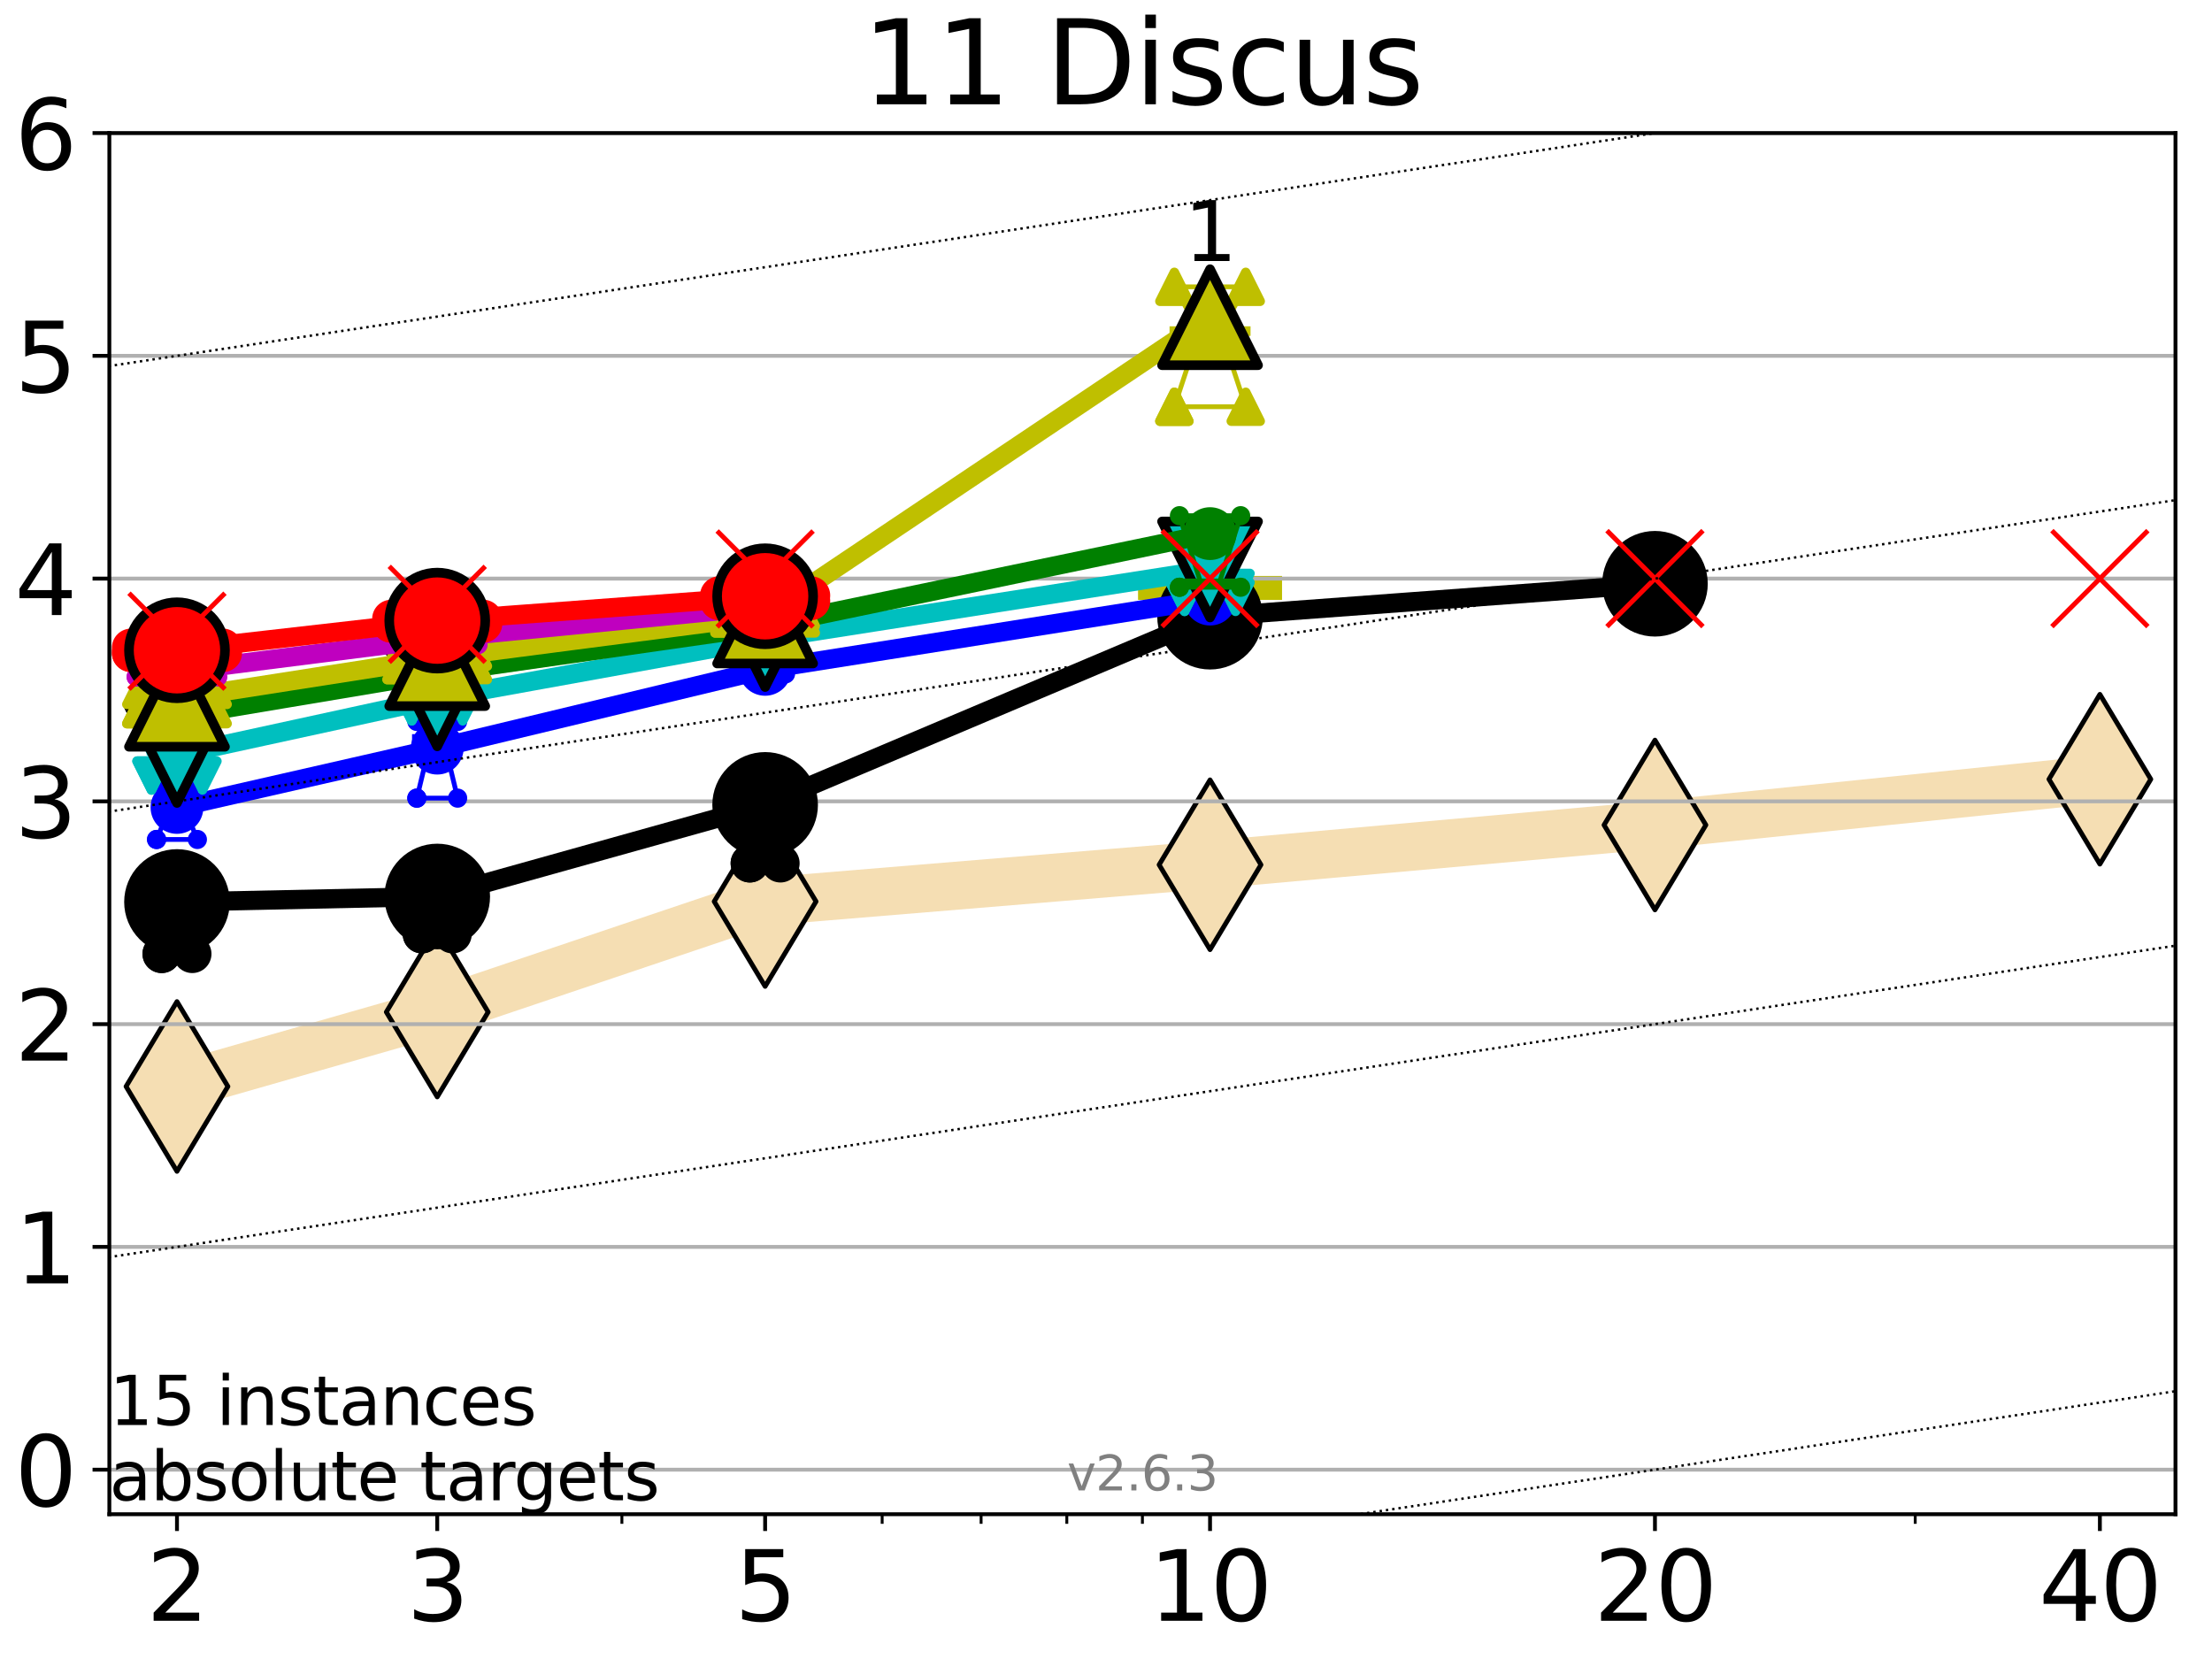 <?xml version="1.0" encoding="utf-8" standalone="no"?>
<!DOCTYPE svg PUBLIC "-//W3C//DTD SVG 1.1//EN"
  "http://www.w3.org/Graphics/SVG/1.1/DTD/svg11.dtd">
<svg xmlns:xlink="http://www.w3.org/1999/xlink" width="460.8pt" height="345.6pt" viewBox="0 0 460.8 345.6" xmlns="http://www.w3.org/2000/svg" version="1.1">
 <defs>
  <style type="text/css">*{stroke-linejoin: round; stroke-linecap: butt}</style>
 </defs>
 <g id="figure_1">
  <g id="patch_1">
   <path d="M 0 345.6 
L 460.8 345.6 
L 460.8 0 
L 0 0 
z
" style="fill: #ffffff"/>
  </g>
  <g id="axes_1">
   <g id="patch_2">
    <path d="M 22.78 315.44 
L 453.192 315.44 
L 453.192 27.72 
L 22.78 27.72 
z
" style="fill: #ffffff"/>
   </g>
   <g id="line2d_1">
    <path d="M 36.868 226.332 
L 91.085 210.823 
L 159.39 187.8 
L 252.074 180.146 
L 344.758 171.862 
L 437.443 162.328 
" clip-path="url(#pf1821ffa69)" style="fill: none; stroke: #f5deb3; stroke-width: 10; stroke-linecap: square"/>
    <defs>
     <path id="m57a193a91d" d="M -0 17.678 
L 10.607 0 
L 0 -17.678 
L -10.607 -0 
z
" style="stroke: #000000; stroke-linejoin: miter"/>
    </defs>
    <g clip-path="url(#pf1821ffa69)">
     <use xlink:href="#m57a193a91d" x="36.868" y="226.332" style="fill: #f5deb3; stroke: #000000; stroke-linejoin: miter"/>
     <use xlink:href="#m57a193a91d" x="91.085" y="210.823" style="fill: #f5deb3; stroke: #000000; stroke-linejoin: miter"/>
     <use xlink:href="#m57a193a91d" x="159.39" y="187.8" style="fill: #f5deb3; stroke: #000000; stroke-linejoin: miter"/>
     <use xlink:href="#m57a193a91d" x="252.074" y="180.146" style="fill: #f5deb3; stroke: #000000; stroke-linejoin: miter"/>
     <use xlink:href="#m57a193a91d" x="344.758" y="171.862" style="fill: #f5deb3; stroke: #000000; stroke-linejoin: miter"/>
     <use xlink:href="#m57a193a91d" x="437.443" y="162.328" style="fill: #f5deb3; stroke: #000000; stroke-linejoin: miter"/>
    </g>
   </g>
   <g id="line2d_2">
    <defs>
     <path id="m9ef848d41d" d="M -15 0 
L 15 0 
M 0 15 
L 0 -15 
" style="stroke: #bfbf00; stroke-width: 5"/>
    </defs>
    <g clip-path="url(#pf1821ffa69)">
     <use xlink:href="#m9ef848d41d" x="252.074" y="122.475" style="fill: #bfbf00; stroke: #bfbf00; stroke-width: 5"/>
    </g>
   </g>
   <g id="matplotlib.axis_1">
    <g id="xtick_1">
     <g id="line2d_3">
      <defs>
       <path id="m788247d693" d="M 0 0 
L 0 3.5 
" style="stroke: #000000; stroke-width: 0.8"/>
      </defs>
      <g>
       <use xlink:href="#m788247d693" x="36.868" y="315.44" style="stroke: #000000; stroke-width: 0.8"/>
      </g>
     </g>
     <g id="text_1">
      <!-- 2 -->
      <g transform="translate(30.506 337.637) scale(0.2 -0.2)">
       <defs>
        <path id="DejaVuSans-32" d="M 1228 531 
L 3431 531 
L 3431 0 
L 469 0 
L 469 531 
Q 828 903 1448 1529 
Q 2069 2156 2228 2338 
Q 2531 2678 2651 2914 
Q 2772 3150 2772 3378 
Q 2772 3750 2511 3984 
Q 2250 4219 1831 4219 
Q 1534 4219 1204 4116 
Q 875 4013 500 3803 
L 500 4441 
Q 881 4594 1212 4672 
Q 1544 4750 1819 4750 
Q 2544 4750 2975 4387 
Q 3406 4025 3406 3419 
Q 3406 3131 3298 2873 
Q 3191 2616 2906 2266 
Q 2828 2175 2409 1742 
Q 1991 1309 1228 531 
z
" transform="scale(0.016)"/>
       </defs>
       <use xlink:href="#DejaVuSans-32"/>
      </g>
     </g>
    </g>
    <g id="xtick_2">
     <g id="line2d_4">
      <g>
       <use xlink:href="#m788247d693" x="91.085" y="315.44" style="stroke: #000000; stroke-width: 0.8"/>
      </g>
     </g>
     <g id="text_2">
      <!-- 3 -->
      <g transform="translate(84.723 337.637) scale(0.2 -0.2)">
       <defs>
        <path id="DejaVuSans-33" d="M 2597 2516 
Q 3050 2419 3304 2112 
Q 3559 1806 3559 1356 
Q 3559 666 3084 287 
Q 2609 -91 1734 -91 
Q 1441 -91 1130 -33 
Q 819 25 488 141 
L 488 750 
Q 750 597 1062 519 
Q 1375 441 1716 441 
Q 2309 441 2620 675 
Q 2931 909 2931 1356 
Q 2931 1769 2642 2001 
Q 2353 2234 1838 2234 
L 1294 2234 
L 1294 2753 
L 1863 2753 
Q 2328 2753 2575 2939 
Q 2822 3125 2822 3475 
Q 2822 3834 2567 4026 
Q 2313 4219 1838 4219 
Q 1578 4219 1281 4162 
Q 984 4106 628 3988 
L 628 4550 
Q 988 4650 1302 4700 
Q 1616 4750 1894 4750 
Q 2613 4750 3031 4423 
Q 3450 4097 3450 3541 
Q 3450 3153 3228 2886 
Q 3006 2619 2597 2516 
z
" transform="scale(0.016)"/>
       </defs>
       <use xlink:href="#DejaVuSans-33"/>
      </g>
     </g>
    </g>
    <g id="xtick_3">
     <g id="line2d_5">
      <g>
       <use xlink:href="#m788247d693" x="159.39" y="315.44" style="stroke: #000000; stroke-width: 0.8"/>
      </g>
     </g>
     <g id="text_3">
      <!-- 5 -->
      <g transform="translate(153.028 337.637) scale(0.2 -0.2)">
       <defs>
        <path id="DejaVuSans-35" d="M 691 4666 
L 3169 4666 
L 3169 4134 
L 1269 4134 
L 1269 2991 
Q 1406 3038 1543 3061 
Q 1681 3084 1819 3084 
Q 2600 3084 3056 2656 
Q 3513 2228 3513 1497 
Q 3513 744 3044 326 
Q 2575 -91 1722 -91 
Q 1428 -91 1123 -41 
Q 819 9 494 109 
L 494 744 
Q 775 591 1075 516 
Q 1375 441 1709 441 
Q 2250 441 2565 725 
Q 2881 1009 2881 1497 
Q 2881 1984 2565 2268 
Q 2250 2553 1709 2553 
Q 1456 2553 1204 2497 
Q 953 2441 691 2322 
L 691 4666 
z
" transform="scale(0.016)"/>
       </defs>
       <use xlink:href="#DejaVuSans-35"/>
      </g>
     </g>
    </g>
    <g id="xtick_4">
     <g id="line2d_6">
      <g>
       <use xlink:href="#m788247d693" x="252.074" y="315.44" style="stroke: #000000; stroke-width: 0.8"/>
      </g>
     </g>
     <g id="text_4">
      <!-- 10 -->
      <g transform="translate(239.349 337.637) scale(0.2 -0.2)">
       <defs>
        <path id="DejaVuSans-31" d="M 794 531 
L 1825 531 
L 1825 4091 
L 703 3866 
L 703 4441 
L 1819 4666 
L 2450 4666 
L 2450 531 
L 3481 531 
L 3481 0 
L 794 0 
L 794 531 
z
" transform="scale(0.016)"/>
        <path id="DejaVuSans-30" d="M 2034 4250 
Q 1547 4250 1301 3770 
Q 1056 3291 1056 2328 
Q 1056 1369 1301 889 
Q 1547 409 2034 409 
Q 2525 409 2770 889 
Q 3016 1369 3016 2328 
Q 3016 3291 2770 3770 
Q 2525 4250 2034 4250 
z
M 2034 4750 
Q 2819 4750 3233 4129 
Q 3647 3509 3647 2328 
Q 3647 1150 3233 529 
Q 2819 -91 2034 -91 
Q 1250 -91 836 529 
Q 422 1150 422 2328 
Q 422 3509 836 4129 
Q 1250 4750 2034 4750 
z
" transform="scale(0.016)"/>
       </defs>
       <use xlink:href="#DejaVuSans-31"/>
       <use xlink:href="#DejaVuSans-30" x="63.623"/>
      </g>
     </g>
    </g>
    <g id="xtick_5">
     <g id="line2d_7">
      <g>
       <use xlink:href="#m788247d693" x="344.758" y="315.44" style="stroke: #000000; stroke-width: 0.8"/>
      </g>
     </g>
     <g id="text_5">
      <!-- 20 -->
      <g transform="translate(332.033 337.637) scale(0.2 -0.2)">
       <use xlink:href="#DejaVuSans-32"/>
       <use xlink:href="#DejaVuSans-30" x="63.623"/>
      </g>
     </g>
    </g>
    <g id="xtick_6">
     <g id="line2d_8">
      <g>
       <use xlink:href="#m788247d693" x="437.443" y="315.44" style="stroke: #000000; stroke-width: 0.8"/>
      </g>
     </g>
     <g id="text_6">
      <!-- 40 -->
      <g transform="translate(424.718 337.637) scale(0.2 -0.2)">
       <defs>
        <path id="DejaVuSans-34" d="M 2419 4116 
L 825 1625 
L 2419 1625 
L 2419 4116 
z
M 2253 4666 
L 3047 4666 
L 3047 1625 
L 3713 1625 
L 3713 1100 
L 3047 1100 
L 3047 0 
L 2419 0 
L 2419 1100 
L 313 1100 
L 313 1709 
L 2253 4666 
z
" transform="scale(0.016)"/>
       </defs>
       <use xlink:href="#DejaVuSans-34"/>
       <use xlink:href="#DejaVuSans-30" x="63.623"/>
      </g>
     </g>
    </g>
    <g id="xtick_7">
     <g id="line2d_9">
      <defs>
       <path id="m1a9a239fd3" d="M 0 0 
L 0 2 
" style="stroke: #000000; stroke-width: 0.6"/>
      </defs>
      <g>
       <use xlink:href="#m1a9a239fd3" x="129.552" y="315.44" style="stroke: #000000; stroke-width: 0.6"/>
      </g>
     </g>
    </g>
    <g id="xtick_8">
     <g id="line2d_10">
      <g>
       <use xlink:href="#m1a9a239fd3" x="183.769" y="315.44" style="stroke: #000000; stroke-width: 0.6"/>
      </g>
     </g>
    </g>
    <g id="xtick_9">
     <g id="line2d_11">
      <g>
       <use xlink:href="#m1a9a239fd3" x="204.381" y="315.44" style="stroke: #000000; stroke-width: 0.6"/>
      </g>
     </g>
    </g>
    <g id="xtick_10">
     <g id="line2d_12">
      <g>
       <use xlink:href="#m1a9a239fd3" x="222.237" y="315.44" style="stroke: #000000; stroke-width: 0.6"/>
      </g>
     </g>
    </g>
    <g id="xtick_11">
     <g id="line2d_13">
      <g>
       <use xlink:href="#m1a9a239fd3" x="237.986" y="315.44" style="stroke: #000000; stroke-width: 0.6"/>
      </g>
     </g>
    </g>
    <g id="xtick_12">
     <g id="line2d_14">
      <g>
       <use xlink:href="#m1a9a239fd3" x="398.975" y="315.44" style="stroke: #000000; stroke-width: 0.6"/>
      </g>
     </g>
    </g>
   </g>
   <g id="matplotlib.axis_2">
    <g id="ytick_1">
     <g id="line2d_15">
      <path d="M 22.78 306.159 
L 453.192 306.159 
" clip-path="url(#pf1821ffa69)" style="fill: none; stroke: #b0b0b0; stroke-width: 0.8; stroke-linecap: square"/>
     </g>
     <g id="line2d_16">
      <defs>
       <path id="m0511c0427e" d="M 0 0 
L -3.5 0 
" style="stroke: #000000; stroke-width: 0.8"/>
      </defs>
      <g>
       <use xlink:href="#m0511c0427e" x="22.78" y="306.159" style="stroke: #000000; stroke-width: 0.8"/>
      </g>
     </g>
     <g id="text_7">
      <!-- 0 -->
      <g transform="translate(3.055 313.757) scale(0.2 -0.2)">
       <use xlink:href="#DejaVuSans-30"/>
      </g>
     </g>
    </g>
    <g id="ytick_2">
     <g id="line2d_17">
      <path d="M 22.78 259.752 
L 453.192 259.752 
" clip-path="url(#pf1821ffa69)" style="fill: none; stroke: #b0b0b0; stroke-width: 0.8; stroke-linecap: square"/>
     </g>
     <g id="line2d_18">
      <g>
       <use xlink:href="#m0511c0427e" x="22.78" y="259.752" style="stroke: #000000; stroke-width: 0.8"/>
      </g>
     </g>
     <g id="text_8">
      <!-- 1 -->
      <g transform="translate(3.055 267.351) scale(0.2 -0.2)">
       <use xlink:href="#DejaVuSans-31"/>
      </g>
     </g>
    </g>
    <g id="ytick_3">
     <g id="line2d_19">
      <path d="M 22.78 213.346 
L 453.192 213.346 
" clip-path="url(#pf1821ffa69)" style="fill: none; stroke: #b0b0b0; stroke-width: 0.8; stroke-linecap: square"/>
     </g>
     <g id="line2d_20">
      <g>
       <use xlink:href="#m0511c0427e" x="22.78" y="213.346" style="stroke: #000000; stroke-width: 0.8"/>
      </g>
     </g>
     <g id="text_9">
      <!-- 2 -->
      <g transform="translate(3.055 220.944) scale(0.2 -0.2)">
       <use xlink:href="#DejaVuSans-32"/>
      </g>
     </g>
    </g>
    <g id="ytick_4">
     <g id="line2d_21">
      <path d="M 22.78 166.939 
L 453.192 166.939 
" clip-path="url(#pf1821ffa69)" style="fill: none; stroke: #b0b0b0; stroke-width: 0.8; stroke-linecap: square"/>
     </g>
     <g id="line2d_22">
      <g>
       <use xlink:href="#m0511c0427e" x="22.78" y="166.939" style="stroke: #000000; stroke-width: 0.8"/>
      </g>
     </g>
     <g id="text_10">
      <!-- 3 -->
      <g transform="translate(3.055 174.538) scale(0.2 -0.2)">
       <use xlink:href="#DejaVuSans-33"/>
      </g>
     </g>
    </g>
    <g id="ytick_5">
     <g id="line2d_23">
      <path d="M 22.78 120.533 
L 453.192 120.533 
" clip-path="url(#pf1821ffa69)" style="fill: none; stroke: #b0b0b0; stroke-width: 0.8; stroke-linecap: square"/>
     </g>
     <g id="line2d_24">
      <g>
       <use xlink:href="#m0511c0427e" x="22.78" y="120.533" style="stroke: #000000; stroke-width: 0.8"/>
      </g>
     </g>
     <g id="text_11">
      <!-- 4 -->
      <g transform="translate(3.055 128.131) scale(0.2 -0.2)">
       <use xlink:href="#DejaVuSans-34"/>
      </g>
     </g>
    </g>
    <g id="ytick_6">
     <g id="line2d_25">
      <path d="M 22.78 74.126 
L 453.192 74.126 
" clip-path="url(#pf1821ffa69)" style="fill: none; stroke: #b0b0b0; stroke-width: 0.8; stroke-linecap: square"/>
     </g>
     <g id="line2d_26">
      <g>
       <use xlink:href="#m0511c0427e" x="22.78" y="74.126" style="stroke: #000000; stroke-width: 0.8"/>
      </g>
     </g>
     <g id="text_12">
      <!-- 5 -->
      <g transform="translate(3.055 81.725) scale(0.2 -0.2)">
       <use xlink:href="#DejaVuSans-35"/>
      </g>
     </g>
    </g>
    <g id="ytick_7">
     <g id="line2d_27">
      <path d="M 22.78 27.72 
L 453.192 27.72 
" clip-path="url(#pf1821ffa69)" style="fill: none; stroke: #b0b0b0; stroke-width: 0.8; stroke-linecap: square"/>
     </g>
     <g id="line2d_28">
      <g>
       <use xlink:href="#m0511c0427e" x="22.78" y="27.72" style="stroke: #000000; stroke-width: 0.8"/>
      </g>
     </g>
     <g id="text_13">
      <!-- 6 -->
      <g transform="translate(3.055 35.318) scale(0.2 -0.2)">
       <defs>
        <path id="DejaVuSans-36" d="M 2113 2584 
Q 1688 2584 1439 2293 
Q 1191 2003 1191 1497 
Q 1191 994 1439 701 
Q 1688 409 2113 409 
Q 2538 409 2786 701 
Q 3034 994 3034 1497 
Q 3034 2003 2786 2293 
Q 2538 2584 2113 2584 
z
M 3366 4563 
L 3366 3988 
Q 3128 4100 2886 4159 
Q 2644 4219 2406 4219 
Q 1781 4219 1451 3797 
Q 1122 3375 1075 2522 
Q 1259 2794 1537 2939 
Q 1816 3084 2150 3084 
Q 2853 3084 3261 2657 
Q 3669 2231 3669 1497 
Q 3669 778 3244 343 
Q 2819 -91 2113 -91 
Q 1303 -91 875 529 
Q 447 1150 447 2328 
Q 447 3434 972 4092 
Q 1497 4750 2381 4750 
Q 2619 4750 2861 4703 
Q 3103 4656 3366 4563 
z
" transform="scale(0.016)"/>
       </defs>
       <use xlink:href="#DejaVuSans-36"/>
      </g>
     </g>
    </g>
   </g>
   <g id="line2d_29">
    <path d="M 33.682 198.707 
L 35.912 189.041 
L 33.682 183.19 
L 40.054 183.19 
L 37.824 189.041 
L 40.054 198.707 
L 33.682 198.707 
" clip-path="url(#pf1821ffa69)" style="fill: none; stroke: #000000; stroke-linecap: square"/>
   </g>
   <g id="line2d_30">
    <path d="M 33.682 198.707 
L 40.054 198.707 
L 40.054 183.19 
L 33.682 183.19 
L 33.682 198.707 
" clip-path="url(#pf1821ffa69)" style="fill: none"/>
    <defs>
     <path id="m601296b289" d="M 0 3 
C 0.796 3 1.559 2.684 2.121 2.121 
C 2.684 1.559 3 0.796 3 0 
C 3 -0.796 2.684 -1.559 2.121 -2.121 
C 1.559 -2.684 0.796 -3 0 -3 
C -0.796 -3 -1.559 -2.684 -2.121 -2.121 
C -2.684 -1.559 -3 -0.796 -3 0 
C -3 0.796 -2.684 1.559 -2.121 2.121 
C -1.559 2.684 -0.796 3 0 3 
z
" style="stroke: #000000; stroke-width: 2"/>
    </defs>
    <g clip-path="url(#pf1821ffa69)">
     <use xlink:href="#m601296b289" x="33.682" y="198.707" style="stroke: #000000; stroke-width: 2"/>
     <use xlink:href="#m601296b289" x="40.054" y="198.707" style="stroke: #000000; stroke-width: 2"/>
     <use xlink:href="#m601296b289" x="40.054" y="183.19" style="stroke: #000000; stroke-width: 2"/>
     <use xlink:href="#m601296b289" x="33.682" y="183.19" style="stroke: #000000; stroke-width: 2"/>
     <use xlink:href="#m601296b289" x="33.682" y="198.707" style="stroke: #000000; stroke-width: 2"/>
    </g>
   </g>
   <g id="line2d_31">
    <path d="M 33.682 189.041 
L 40.054 189.041 
" clip-path="url(#pf1821ffa69)" style="fill: none; stroke: #000000; stroke-width: 2; stroke-linecap: square"/>
   </g>
   <g id="line2d_32">
    <path d="M 87.899 194.612 
L 90.129 187.511 
L 87.899 183.847 
L 94.271 183.847 
L 92.041 187.511 
L 94.271 194.612 
L 87.899 194.612 
" clip-path="url(#pf1821ffa69)" style="fill: none; stroke: #000000; stroke-linecap: square"/>
   </g>
   <g id="line2d_33">
    <path d="M 87.899 194.612 
L 94.271 194.612 
L 94.271 183.847 
L 87.899 183.847 
L 87.899 194.612 
" clip-path="url(#pf1821ffa69)" style="fill: none"/>
    <g clip-path="url(#pf1821ffa69)">
     <use xlink:href="#m601296b289" x="87.899" y="194.612" style="stroke: #000000; stroke-width: 2"/>
     <use xlink:href="#m601296b289" x="94.271" y="194.612" style="stroke: #000000; stroke-width: 2"/>
     <use xlink:href="#m601296b289" x="94.271" y="183.847" style="stroke: #000000; stroke-width: 2"/>
     <use xlink:href="#m601296b289" x="87.899" y="183.847" style="stroke: #000000; stroke-width: 2"/>
     <use xlink:href="#m601296b289" x="87.899" y="194.612" style="stroke: #000000; stroke-width: 2"/>
    </g>
   </g>
   <g id="line2d_34">
    <path d="M 87.899 187.511 
L 94.271 187.511 
" clip-path="url(#pf1821ffa69)" style="fill: none; stroke: #000000; stroke-width: 2; stroke-linecap: square"/>
   </g>
   <g id="line2d_35">
    <path d="M 156.204 179.84 
L 158.434 172.529 
L 156.204 166.551 
L 162.576 166.551 
L 160.346 172.529 
L 162.576 179.84 
L 156.204 179.84 
" clip-path="url(#pf1821ffa69)" style="fill: none; stroke: #000000; stroke-linecap: square"/>
   </g>
   <g id="line2d_36">
    <path d="M 156.204 179.84 
L 162.576 179.84 
L 162.576 166.551 
L 156.204 166.551 
L 156.204 179.84 
" clip-path="url(#pf1821ffa69)" style="fill: none"/>
    <g clip-path="url(#pf1821ffa69)">
     <use xlink:href="#m601296b289" x="156.204" y="179.84" style="stroke: #000000; stroke-width: 2"/>
     <use xlink:href="#m601296b289" x="162.576" y="179.84" style="stroke: #000000; stroke-width: 2"/>
     <use xlink:href="#m601296b289" x="162.576" y="166.551" style="stroke: #000000; stroke-width: 2"/>
     <use xlink:href="#m601296b289" x="156.204" y="166.551" style="stroke: #000000; stroke-width: 2"/>
     <use xlink:href="#m601296b289" x="156.204" y="179.84" style="stroke: #000000; stroke-width: 2"/>
    </g>
   </g>
   <g id="line2d_37">
    <path d="M 156.204 172.529 
L 162.576 172.529 
" clip-path="url(#pf1821ffa69)" style="fill: none; stroke: #000000; stroke-width: 2; stroke-linecap: square"/>
   </g>
   <g id="line2d_38">
    <path d="M 248.888 128.118 
L 251.118 127.395 
L 248.888 126.801 
L 255.26 126.801 
L 253.03 127.395 
L 255.26 128.118 
L 248.888 128.118 
" clip-path="url(#pf1821ffa69)" style="fill: none; stroke: #000000; stroke-linecap: square"/>
   </g>
   <g id="line2d_39">
    <path d="M 248.888 128.118 
L 255.26 128.118 
L 255.26 126.801 
L 248.888 126.801 
L 248.888 128.118 
" clip-path="url(#pf1821ffa69)" style="fill: none"/>
    <g clip-path="url(#pf1821ffa69)">
     <use xlink:href="#m601296b289" x="248.888" y="128.118" style="stroke: #000000; stroke-width: 2"/>
     <use xlink:href="#m601296b289" x="255.26" y="128.118" style="stroke: #000000; stroke-width: 2"/>
     <use xlink:href="#m601296b289" x="255.26" y="126.801" style="stroke: #000000; stroke-width: 2"/>
     <use xlink:href="#m601296b289" x="248.888" y="126.801" style="stroke: #000000; stroke-width: 2"/>
     <use xlink:href="#m601296b289" x="248.888" y="128.118" style="stroke: #000000; stroke-width: 2"/>
    </g>
   </g>
   <g id="line2d_40">
    <path d="M 248.888 127.395 
L 255.26 127.395 
" clip-path="url(#pf1821ffa69)" style="fill: none; stroke: #000000; stroke-width: 2; stroke-linecap: square"/>
   </g>
   <g id="line2d_41">
    <path d="M 341.572 122.154 
L 343.803 121.611 
L 341.572 121.252 
L 347.945 121.252 
L 345.714 121.611 
L 347.945 122.154 
L 341.572 122.154 
" clip-path="url(#pf1821ffa69)" style="fill: none; stroke: #000000; stroke-linecap: square"/>
   </g>
   <g id="line2d_42">
    <path d="M 341.572 122.154 
L 347.945 122.154 
L 347.945 121.252 
L 341.572 121.252 
L 341.572 122.154 
" clip-path="url(#pf1821ffa69)" style="fill: none"/>
    <g clip-path="url(#pf1821ffa69)">
     <use xlink:href="#m601296b289" x="341.572" y="122.154" style="stroke: #000000; stroke-width: 2"/>
     <use xlink:href="#m601296b289" x="347.945" y="122.154" style="stroke: #000000; stroke-width: 2"/>
     <use xlink:href="#m601296b289" x="347.945" y="121.252" style="stroke: #000000; stroke-width: 2"/>
     <use xlink:href="#m601296b289" x="341.572" y="121.252" style="stroke: #000000; stroke-width: 2"/>
     <use xlink:href="#m601296b289" x="341.572" y="122.154" style="stroke: #000000; stroke-width: 2"/>
    </g>
   </g>
   <g id="line2d_43">
    <path d="M 341.572 121.611 
L 347.945 121.611 
" clip-path="url(#pf1821ffa69)" style="fill: none; stroke: #000000; stroke-width: 2; stroke-linecap: square"/>
   </g>
   <g id="line2d_44">
    <path d="M 36.868 187.899 
L 91.085 186.758 
" clip-path="url(#pf1821ffa69)" style="fill: none; stroke: #000000; stroke-width: 4; stroke-linecap: square"/>
   </g>
   <g id="line2d_45">
    <path d="M 91.085 186.758 
L 159.39 167.671 
" clip-path="url(#pf1821ffa69)" style="fill: none; stroke: #000000; stroke-width: 4; stroke-linecap: square"/>
   </g>
   <g id="line2d_46">
    <path d="M 159.39 167.671 
L 252.074 128.467 
" clip-path="url(#pf1821ffa69)" style="fill: none; stroke: #000000; stroke-width: 4; stroke-linecap: square"/>
   </g>
   <g id="line2d_47">
    <path d="M 252.074 128.467 
L 344.758 121.607 
" clip-path="url(#pf1821ffa69)" style="fill: none; stroke: #000000; stroke-width: 4; stroke-linecap: square"/>
   </g>
   <g id="line2d_48">
    <path d="M 36.868 187.899 
L 91.085 186.758 
L 159.39 167.671 
L 252.074 128.467 
L 344.758 121.607 
" clip-path="url(#pf1821ffa69)" style="fill: none"/>
    <defs>
     <path id="m302c620abf" d="M 0 10 
C 2.652 10 5.196 8.946 7.071 7.071 
C 8.946 5.196 10 2.652 10 0 
C 10 -2.652 8.946 -5.196 7.071 -7.071 
C 5.196 -8.946 2.652 -10 0 -10 
C -2.652 -10 -5.196 -8.946 -7.071 -7.071 
C -8.946 -5.196 -10 -2.652 -10 0 
C -10 2.652 -8.946 5.196 -7.071 7.071 
C -5.196 8.946 -2.652 10 0 10 
z
" style="stroke: #000000; stroke-width: 2"/>
    </defs>
    <g clip-path="url(#pf1821ffa69)">
     <use xlink:href="#m302c620abf" x="36.868" y="187.899" style="stroke: #000000; stroke-width: 2"/>
     <use xlink:href="#m302c620abf" x="91.085" y="186.758" style="stroke: #000000; stroke-width: 2"/>
     <use xlink:href="#m302c620abf" x="159.39" y="167.671" style="stroke: #000000; stroke-width: 2"/>
     <use xlink:href="#m302c620abf" x="252.074" y="128.467" style="stroke: #000000; stroke-width: 2"/>
     <use xlink:href="#m302c620abf" x="344.758" y="121.607" style="stroke: #000000; stroke-width: 2"/>
    </g>
   </g>
   <g id="line2d_49">
    <path d="M 32.62 174.876 
L 35.594 167.678 
L 32.62 162.994 
L 41.116 162.994 
L 38.143 167.678 
L 41.116 174.876 
L 32.62 174.876 
" clip-path="url(#pf1821ffa69)" style="fill: none; stroke: #0000ff; stroke-linecap: square"/>
   </g>
   <g id="line2d_50">
    <path d="M 32.62 174.876 
L 41.116 174.876 
L 41.116 162.994 
L 32.62 162.994 
L 32.62 174.876 
" clip-path="url(#pf1821ffa69)" style="fill: none"/>
    <defs>
     <path id="ma85a8944fe" d="M 0 1.5 
C 0.398 1.5 0.779 1.342 1.061 1.061 
C 1.342 0.779 1.5 0.398 1.5 0 
C 1.5 -0.398 1.342 -0.779 1.061 -1.061 
C 0.779 -1.342 0.398 -1.5 0 -1.5 
C -0.398 -1.5 -0.779 -1.342 -1.061 -1.061 
C -1.342 -0.779 -1.5 -0.398 -1.5 0 
C -1.5 0.398 -1.342 0.779 -1.061 1.061 
C -0.779 1.342 -0.398 1.5 0 1.5 
z
" style="stroke: #0000ff"/>
    </defs>
    <g clip-path="url(#pf1821ffa69)">
     <use xlink:href="#ma85a8944fe" x="32.62" y="174.876" style="fill: #0000ff; stroke: #0000ff"/>
     <use xlink:href="#ma85a8944fe" x="41.116" y="174.876" style="fill: #0000ff; stroke: #0000ff"/>
     <use xlink:href="#ma85a8944fe" x="41.116" y="162.994" style="fill: #0000ff; stroke: #0000ff"/>
     <use xlink:href="#ma85a8944fe" x="32.62" y="162.994" style="fill: #0000ff; stroke: #0000ff"/>
     <use xlink:href="#ma85a8944fe" x="32.62" y="174.876" style="fill: #0000ff; stroke: #0000ff"/>
    </g>
   </g>
   <g id="line2d_51">
    <path d="M 32.62 167.678 
L 41.116 167.678 
" clip-path="url(#pf1821ffa69)" style="fill: none; stroke: #0000ff; stroke-width: 2; stroke-linecap: square"/>
   </g>
   <g id="line2d_52">
    <path d="M 86.837 166.264 
L 89.811 153.94 
L 86.837 150.29 
L 95.333 150.29 
L 92.359 153.94 
L 95.333 166.264 
L 86.837 166.264 
" clip-path="url(#pf1821ffa69)" style="fill: none; stroke: #0000ff; stroke-linecap: square"/>
   </g>
   <g id="line2d_53">
    <path d="M 86.837 166.264 
L 95.333 166.264 
L 95.333 150.29 
L 86.837 150.29 
L 86.837 166.264 
" clip-path="url(#pf1821ffa69)" style="fill: none"/>
    <g clip-path="url(#pf1821ffa69)">
     <use xlink:href="#ma85a8944fe" x="86.837" y="166.264" style="fill: #0000ff; stroke: #0000ff"/>
     <use xlink:href="#ma85a8944fe" x="95.333" y="166.264" style="fill: #0000ff; stroke: #0000ff"/>
     <use xlink:href="#ma85a8944fe" x="95.333" y="150.29" style="fill: #0000ff; stroke: #0000ff"/>
     <use xlink:href="#ma85a8944fe" x="86.837" y="150.29" style="fill: #0000ff; stroke: #0000ff"/>
     <use xlink:href="#ma85a8944fe" x="86.837" y="166.264" style="fill: #0000ff; stroke: #0000ff"/>
    </g>
   </g>
   <g id="line2d_54">
    <path d="M 86.837 153.94 
L 95.333 153.94 
" clip-path="url(#pf1821ffa69)" style="fill: none; stroke: #0000ff; stroke-width: 2; stroke-linecap: square"/>
   </g>
   <g id="line2d_55">
    <path d="M 155.142 140.381 
L 158.116 138.294 
L 155.142 137.346 
L 163.638 137.346 
L 160.665 138.294 
L 163.638 140.381 
L 155.142 140.381 
" clip-path="url(#pf1821ffa69)" style="fill: none; stroke: #0000ff; stroke-linecap: square"/>
   </g>
   <g id="line2d_56">
    <path d="M 155.142 140.381 
L 163.638 140.381 
L 163.638 137.346 
L 155.142 137.346 
L 155.142 140.381 
" clip-path="url(#pf1821ffa69)" style="fill: none"/>
    <g clip-path="url(#pf1821ffa69)">
     <use xlink:href="#ma85a8944fe" x="155.142" y="140.381" style="fill: #0000ff; stroke: #0000ff"/>
     <use xlink:href="#ma85a8944fe" x="163.638" y="140.381" style="fill: #0000ff; stroke: #0000ff"/>
     <use xlink:href="#ma85a8944fe" x="163.638" y="137.346" style="fill: #0000ff; stroke: #0000ff"/>
     <use xlink:href="#ma85a8944fe" x="155.142" y="137.346" style="fill: #0000ff; stroke: #0000ff"/>
     <use xlink:href="#ma85a8944fe" x="155.142" y="140.381" style="fill: #0000ff; stroke: #0000ff"/>
    </g>
   </g>
   <g id="line2d_57">
    <path d="M 155.142 138.294 
L 163.638 138.294 
" clip-path="url(#pf1821ffa69)" style="fill: none; stroke: #0000ff; stroke-width: 2; stroke-linecap: square"/>
   </g>
   <g id="line2d_58">
    <path d="M 247.826 125.755 
L 250.8 125.021 
L 247.826 124.41 
L 256.322 124.41 
L 253.349 125.021 
L 256.322 125.755 
L 247.826 125.755 
" clip-path="url(#pf1821ffa69)" style="fill: none; stroke: #0000ff; stroke-linecap: square"/>
   </g>
   <g id="line2d_59">
    <path d="M 247.826 125.755 
L 256.322 125.755 
L 256.322 124.41 
L 247.826 124.41 
L 247.826 125.755 
" clip-path="url(#pf1821ffa69)" style="fill: none"/>
    <g clip-path="url(#pf1821ffa69)">
     <use xlink:href="#ma85a8944fe" x="247.826" y="125.755" style="fill: #0000ff; stroke: #0000ff"/>
     <use xlink:href="#ma85a8944fe" x="256.322" y="125.755" style="fill: #0000ff; stroke: #0000ff"/>
     <use xlink:href="#ma85a8944fe" x="256.322" y="124.41" style="fill: #0000ff; stroke: #0000ff"/>
     <use xlink:href="#ma85a8944fe" x="247.826" y="124.41" style="fill: #0000ff; stroke: #0000ff"/>
     <use xlink:href="#ma85a8944fe" x="247.826" y="125.755" style="fill: #0000ff; stroke: #0000ff"/>
    </g>
   </g>
   <g id="line2d_60">
    <path d="M 247.826 125.021 
L 256.322 125.021 
" clip-path="url(#pf1821ffa69)" style="fill: none; stroke: #0000ff; stroke-width: 2; stroke-linecap: square"/>
   </g>
   <g id="line2d_61">
    <path d="M 36.868 168.204 
L 91.085 155.851 
" clip-path="url(#pf1821ffa69)" style="fill: none; stroke: #0000ff; stroke-width: 4; stroke-linecap: square"/>
   </g>
   <g id="line2d_62">
    <path d="M 91.085 155.851 
L 159.39 139.439 
" clip-path="url(#pf1821ffa69)" style="fill: none; stroke: #0000ff; stroke-width: 4; stroke-linecap: square"/>
   </g>
   <g id="line2d_63">
    <path d="M 159.39 139.439 
L 252.074 124.802 
" clip-path="url(#pf1821ffa69)" style="fill: none; stroke: #0000ff; stroke-width: 4; stroke-linecap: square"/>
   </g>
   <g id="line2d_64">
    <path d="M 36.868 168.204 
L 91.085 155.851 
L 159.39 139.439 
L 252.074 124.802 
" clip-path="url(#pf1821ffa69)" style="fill: none"/>
    <defs>
     <path id="m0be1e4234a" d="M 0 5 
C 1.326 5 2.598 4.473 3.536 3.536 
C 4.473 2.598 5 1.326 5 0 
C 5 -1.326 4.473 -2.598 3.536 -3.536 
C 2.598 -4.473 1.326 -5 0 -5 
C -1.326 -5 -2.598 -4.473 -3.536 -3.536 
C -4.473 -2.598 -5 -1.326 -5 0 
C -5 1.326 -4.473 2.598 -3.536 3.536 
C -2.598 4.473 -1.326 5 0 5 
z
" style="stroke: #0000ff"/>
    </defs>
    <g clip-path="url(#pf1821ffa69)">
     <use xlink:href="#m0be1e4234a" x="36.868" y="168.204" style="fill: #0000ff; stroke: #0000ff"/>
     <use xlink:href="#m0be1e4234a" x="91.085" y="155.851" style="fill: #0000ff; stroke: #0000ff"/>
     <use xlink:href="#m0be1e4234a" x="159.39" y="139.439" style="fill: #0000ff; stroke: #0000ff"/>
     <use xlink:href="#m0be1e4234a" x="252.074" y="124.802" style="fill: #0000ff; stroke: #0000ff"/>
    </g>
   </g>
   <g id="line2d_65">
    <path d="M 31.558 161.563 
L 35.275 156.364 
L 31.558 153.773 
L 42.178 153.773 
L 38.461 156.364 
L 42.178 161.563 
L 31.558 161.563 
" clip-path="url(#pf1821ffa69)" style="fill: none; stroke: #00bfbf; stroke-linecap: square"/>
   </g>
   <g id="line2d_66">
    <path d="M 31.558 161.563 
L 42.178 161.563 
L 42.178 153.773 
L 31.558 153.773 
L 31.558 161.563 
" clip-path="url(#pf1821ffa69)" style="fill: none"/>
    <defs>
     <path id="mb3b5c14f1f" d="M -0 3 
L 3 -3 
L -3 -3 
z
" style="stroke: #00bfbf; stroke-width: 2; stroke-linejoin: miter"/>
    </defs>
    <g clip-path="url(#pf1821ffa69)">
     <use xlink:href="#mb3b5c14f1f" x="31.558" y="161.563" style="fill: #00bfbf; stroke: #00bfbf; stroke-width: 2; stroke-linejoin: miter"/>
     <use xlink:href="#mb3b5c14f1f" x="42.178" y="161.563" style="fill: #00bfbf; stroke: #00bfbf; stroke-width: 2; stroke-linejoin: miter"/>
     <use xlink:href="#mb3b5c14f1f" x="42.178" y="153.773" style="fill: #00bfbf; stroke: #00bfbf; stroke-width: 2; stroke-linejoin: miter"/>
     <use xlink:href="#mb3b5c14f1f" x="31.558" y="153.773" style="fill: #00bfbf; stroke: #00bfbf; stroke-width: 2; stroke-linejoin: miter"/>
     <use xlink:href="#mb3b5c14f1f" x="31.558" y="161.563" style="fill: #00bfbf; stroke: #00bfbf; stroke-width: 2; stroke-linejoin: miter"/>
    </g>
   </g>
   <g id="line2d_67">
    <path d="M 31.558 156.364 
L 42.178 156.364 
" clip-path="url(#pf1821ffa69)" style="fill: none; stroke: #00bfbf; stroke-width: 2; stroke-linecap: square"/>
   </g>
   <g id="line2d_68">
    <path d="M 85.775 147.156 
L 89.492 145.649 
L 85.775 143.29 
L 96.395 143.29 
L 92.678 145.649 
L 96.395 147.156 
L 85.775 147.156 
" clip-path="url(#pf1821ffa69)" style="fill: none; stroke: #00bfbf; stroke-linecap: square"/>
   </g>
   <g id="line2d_69">
    <path d="M 85.775 147.156 
L 96.395 147.156 
L 96.395 143.29 
L 85.775 143.29 
L 85.775 147.156 
" clip-path="url(#pf1821ffa69)" style="fill: none"/>
    <g clip-path="url(#pf1821ffa69)">
     <use xlink:href="#mb3b5c14f1f" x="85.775" y="147.156" style="fill: #00bfbf; stroke: #00bfbf; stroke-width: 2; stroke-linejoin: miter"/>
     <use xlink:href="#mb3b5c14f1f" x="96.395" y="147.156" style="fill: #00bfbf; stroke: #00bfbf; stroke-width: 2; stroke-linejoin: miter"/>
     <use xlink:href="#mb3b5c14f1f" x="96.395" y="143.29" style="fill: #00bfbf; stroke: #00bfbf; stroke-width: 2; stroke-linejoin: miter"/>
     <use xlink:href="#mb3b5c14f1f" x="85.775" y="143.29" style="fill: #00bfbf; stroke: #00bfbf; stroke-width: 2; stroke-linejoin: miter"/>
     <use xlink:href="#mb3b5c14f1f" x="85.775" y="147.156" style="fill: #00bfbf; stroke: #00bfbf; stroke-width: 2; stroke-linejoin: miter"/>
    </g>
   </g>
   <g id="line2d_70">
    <path d="M 85.775 145.649 
L 96.395 145.649 
" clip-path="url(#pf1821ffa69)" style="fill: none; stroke: #00bfbf; stroke-width: 2; stroke-linecap: square"/>
   </g>
   <g id="line2d_71">
    <path d="M 154.08 133.873 
L 157.797 133.596 
L 154.08 132.113 
L 164.7 132.113 
L 160.983 133.596 
L 164.7 133.873 
L 154.08 133.873 
" clip-path="url(#pf1821ffa69)" style="fill: none; stroke: #00bfbf; stroke-linecap: square"/>
   </g>
   <g id="line2d_72">
    <path d="M 154.08 133.873 
L 164.7 133.873 
L 164.7 132.113 
L 154.08 132.113 
L 154.08 133.873 
" clip-path="url(#pf1821ffa69)" style="fill: none"/>
    <g clip-path="url(#pf1821ffa69)">
     <use xlink:href="#mb3b5c14f1f" x="154.08" y="133.873" style="fill: #00bfbf; stroke: #00bfbf; stroke-width: 2; stroke-linejoin: miter"/>
     <use xlink:href="#mb3b5c14f1f" x="164.7" y="133.873" style="fill: #00bfbf; stroke: #00bfbf; stroke-width: 2; stroke-linejoin: miter"/>
     <use xlink:href="#mb3b5c14f1f" x="164.7" y="132.113" style="fill: #00bfbf; stroke: #00bfbf; stroke-width: 2; stroke-linejoin: miter"/>
     <use xlink:href="#mb3b5c14f1f" x="154.08" y="132.113" style="fill: #00bfbf; stroke: #00bfbf; stroke-width: 2; stroke-linejoin: miter"/>
     <use xlink:href="#mb3b5c14f1f" x="154.08" y="133.873" style="fill: #00bfbf; stroke: #00bfbf; stroke-width: 2; stroke-linejoin: miter"/>
    </g>
   </g>
   <g id="line2d_73">
    <path d="M 154.08 133.596 
L 164.7 133.596 
" clip-path="url(#pf1821ffa69)" style="fill: none; stroke: #00bfbf; stroke-width: 2; stroke-linecap: square"/>
   </g>
   <g id="line2d_74">
    <path d="M 246.764 124.344 
L 250.481 123.564 
L 246.764 122.469 
L 257.384 122.469 
L 253.667 123.564 
L 257.384 124.344 
L 246.764 124.344 
" clip-path="url(#pf1821ffa69)" style="fill: none; stroke: #00bfbf; stroke-linecap: square"/>
   </g>
   <g id="line2d_75">
    <path d="M 246.764 124.344 
L 257.384 124.344 
L 257.384 122.469 
L 246.764 122.469 
L 246.764 124.344 
" clip-path="url(#pf1821ffa69)" style="fill: none"/>
    <g clip-path="url(#pf1821ffa69)">
     <use xlink:href="#mb3b5c14f1f" x="246.764" y="124.344" style="fill: #00bfbf; stroke: #00bfbf; stroke-width: 2; stroke-linejoin: miter"/>
     <use xlink:href="#mb3b5c14f1f" x="257.384" y="124.344" style="fill: #00bfbf; stroke: #00bfbf; stroke-width: 2; stroke-linejoin: miter"/>
     <use xlink:href="#mb3b5c14f1f" x="257.384" y="122.469" style="fill: #00bfbf; stroke: #00bfbf; stroke-width: 2; stroke-linejoin: miter"/>
     <use xlink:href="#mb3b5c14f1f" x="246.764" y="122.469" style="fill: #00bfbf; stroke: #00bfbf; stroke-width: 2; stroke-linejoin: miter"/>
     <use xlink:href="#mb3b5c14f1f" x="246.764" y="124.344" style="fill: #00bfbf; stroke: #00bfbf; stroke-width: 2; stroke-linejoin: miter"/>
    </g>
   </g>
   <g id="line2d_76">
    <path d="M 246.764 123.564 
L 257.384 123.564 
" clip-path="url(#pf1821ffa69)" style="fill: none; stroke: #00bfbf; stroke-width: 2; stroke-linecap: square"/>
   </g>
   <g id="line2d_77">
    <path d="M 36.868 157.273 
L 91.085 145.478 
" clip-path="url(#pf1821ffa69)" style="fill: none; stroke: #00bfbf; stroke-width: 4; stroke-linecap: square"/>
   </g>
   <g id="line2d_78">
    <path d="M 91.085 145.478 
L 159.39 133.128 
" clip-path="url(#pf1821ffa69)" style="fill: none; stroke: #00bfbf; stroke-width: 4; stroke-linecap: square"/>
   </g>
   <g id="line2d_79">
    <path d="M 159.39 133.128 
L 252.074 118.636 
" clip-path="url(#pf1821ffa69)" style="fill: none; stroke: #00bfbf; stroke-width: 4; stroke-linecap: square"/>
   </g>
   <g id="line2d_80">
    <path d="M 36.868 157.273 
L 91.085 145.478 
L 159.39 133.128 
L 252.074 118.636 
" clip-path="url(#pf1821ffa69)" style="fill: none"/>
    <defs>
     <path id="m62b2f149c5" d="M -0 10 
L 10 -10 
L -10 -10 
z
" style="stroke: #000000; stroke-width: 2; stroke-linejoin: miter"/>
    </defs>
    <g clip-path="url(#pf1821ffa69)">
     <use xlink:href="#m62b2f149c5" x="36.868" y="157.273" style="fill: #00bfbf; stroke: #000000; stroke-width: 2; stroke-linejoin: miter"/>
     <use xlink:href="#m62b2f149c5" x="91.085" y="145.478" style="fill: #00bfbf; stroke: #000000; stroke-width: 2; stroke-linejoin: miter"/>
     <use xlink:href="#m62b2f149c5" x="159.39" y="133.128" style="fill: #00bfbf; stroke: #000000; stroke-width: 2; stroke-linejoin: miter"/>
     <use xlink:href="#m62b2f149c5" x="252.074" y="118.636" style="fill: #00bfbf; stroke: #000000; stroke-width: 2; stroke-linejoin: miter"/>
    </g>
   </g>
   <g id="line2d_81">
    <path d="M 30.496 151.505 
L 34.957 148.42 
L 30.496 147.61 
L 43.24 147.61 
L 38.78 148.42 
L 43.24 151.505 
L 30.496 151.505 
" clip-path="url(#pf1821ffa69)" style="fill: none; stroke: #008000; stroke-linecap: square"/>
   </g>
   <g id="line2d_82">
    <path d="M 30.496 151.505 
L 43.24 151.505 
L 43.24 147.61 
L 30.496 147.61 
L 30.496 151.505 
" clip-path="url(#pf1821ffa69)" style="fill: none"/>
    <defs>
     <path id="m39d9ba1b34" d="M 0 1.5 
C 0.398 1.5 0.779 1.342 1.061 1.061 
C 1.342 0.779 1.5 0.398 1.5 0 
C 1.5 -0.398 1.342 -0.779 1.061 -1.061 
C 0.779 -1.342 0.398 -1.5 0 -1.5 
C -0.398 -1.5 -0.779 -1.342 -1.061 -1.061 
C -1.342 -0.779 -1.5 -0.398 -1.5 0 
C -1.5 0.398 -1.342 0.779 -1.061 1.061 
C -0.779 1.342 -0.398 1.5 0 1.5 
z
" style="stroke: #008000"/>
    </defs>
    <g clip-path="url(#pf1821ffa69)">
     <use xlink:href="#m39d9ba1b34" x="30.496" y="151.505" style="fill: #008000; stroke: #008000"/>
     <use xlink:href="#m39d9ba1b34" x="43.24" y="151.505" style="fill: #008000; stroke: #008000"/>
     <use xlink:href="#m39d9ba1b34" x="43.24" y="147.61" style="fill: #008000; stroke: #008000"/>
     <use xlink:href="#m39d9ba1b34" x="30.496" y="147.61" style="fill: #008000; stroke: #008000"/>
     <use xlink:href="#m39d9ba1b34" x="30.496" y="151.505" style="fill: #008000; stroke: #008000"/>
    </g>
   </g>
   <g id="line2d_83">
    <path d="M 30.496 148.42 
L 43.24 148.42 
" clip-path="url(#pf1821ffa69)" style="fill: none; stroke: #008000; stroke-width: 2; stroke-linecap: square"/>
   </g>
   <g id="line2d_84">
    <path d="M 84.713 141.009 
L 89.173 140.217 
L 84.713 138.616 
L 97.457 138.616 
L 92.997 140.217 
L 97.457 141.009 
L 84.713 141.009 
" clip-path="url(#pf1821ffa69)" style="fill: none; stroke: #008000; stroke-linecap: square"/>
   </g>
   <g id="line2d_85">
    <path d="M 84.713 141.009 
L 97.457 141.009 
L 97.457 138.616 
L 84.713 138.616 
L 84.713 141.009 
" clip-path="url(#pf1821ffa69)" style="fill: none"/>
    <g clip-path="url(#pf1821ffa69)">
     <use xlink:href="#m39d9ba1b34" x="84.713" y="141.009" style="fill: #008000; stroke: #008000"/>
     <use xlink:href="#m39d9ba1b34" x="97.457" y="141.009" style="fill: #008000; stroke: #008000"/>
     <use xlink:href="#m39d9ba1b34" x="97.457" y="138.616" style="fill: #008000; stroke: #008000"/>
     <use xlink:href="#m39d9ba1b34" x="84.713" y="138.616" style="fill: #008000; stroke: #008000"/>
     <use xlink:href="#m39d9ba1b34" x="84.713" y="141.009" style="fill: #008000; stroke: #008000"/>
    </g>
   </g>
   <g id="line2d_86">
    <path d="M 84.713 140.217 
L 97.457 140.217 
" clip-path="url(#pf1821ffa69)" style="fill: none; stroke: #008000; stroke-width: 2; stroke-linecap: square"/>
   </g>
   <g id="line2d_87">
    <path d="M 153.018 131.235 
L 157.478 130.581 
L 153.018 129.507 
L 165.762 129.507 
L 161.302 130.581 
L 165.762 131.235 
L 153.018 131.235 
" clip-path="url(#pf1821ffa69)" style="fill: none; stroke: #008000; stroke-linecap: square"/>
   </g>
   <g id="line2d_88">
    <path d="M 153.018 131.235 
L 165.762 131.235 
L 165.762 129.507 
L 153.018 129.507 
L 153.018 131.235 
" clip-path="url(#pf1821ffa69)" style="fill: none"/>
    <g clip-path="url(#pf1821ffa69)">
     <use xlink:href="#m39d9ba1b34" x="153.018" y="131.235" style="fill: #008000; stroke: #008000"/>
     <use xlink:href="#m39d9ba1b34" x="165.762" y="131.235" style="fill: #008000; stroke: #008000"/>
     <use xlink:href="#m39d9ba1b34" x="165.762" y="129.507" style="fill: #008000; stroke: #008000"/>
     <use xlink:href="#m39d9ba1b34" x="153.018" y="129.507" style="fill: #008000; stroke: #008000"/>
     <use xlink:href="#m39d9ba1b34" x="153.018" y="131.235" style="fill: #008000; stroke: #008000"/>
    </g>
   </g>
   <g id="line2d_89">
    <path d="M 153.018 130.581 
L 165.762 130.581 
" clip-path="url(#pf1821ffa69)" style="fill: none; stroke: #008000; stroke-width: 2; stroke-linecap: square"/>
   </g>
   <g id="line2d_90">
    <path d="M 245.702 122.337 
L 250.163 121.519 
L 245.702 107.428 
L 258.446 107.428 
L 253.986 121.519 
L 258.446 122.337 
L 245.702 122.337 
" clip-path="url(#pf1821ffa69)" style="fill: none; stroke: #008000; stroke-linecap: square"/>
   </g>
   <g id="line2d_91">
    <path d="M 245.702 122.337 
L 258.446 122.337 
L 258.446 107.428 
L 245.702 107.428 
L 245.702 122.337 
" clip-path="url(#pf1821ffa69)" style="fill: none"/>
    <g clip-path="url(#pf1821ffa69)">
     <use xlink:href="#m39d9ba1b34" x="245.702" y="122.337" style="fill: #008000; stroke: #008000"/>
     <use xlink:href="#m39d9ba1b34" x="258.446" y="122.337" style="fill: #008000; stroke: #008000"/>
     <use xlink:href="#m39d9ba1b34" x="258.446" y="107.428" style="fill: #008000; stroke: #008000"/>
     <use xlink:href="#m39d9ba1b34" x="245.702" y="107.428" style="fill: #008000; stroke: #008000"/>
     <use xlink:href="#m39d9ba1b34" x="245.702" y="122.337" style="fill: #008000; stroke: #008000"/>
    </g>
   </g>
   <g id="line2d_92">
    <path d="M 245.702 121.519 
L 258.446 121.519 
" clip-path="url(#pf1821ffa69)" style="fill: none; stroke: #008000; stroke-width: 2; stroke-linecap: square"/>
   </g>
   <g id="line2d_93">
    <path d="M 36.868 149.269 
L 91.085 140.189 
" clip-path="url(#pf1821ffa69)" style="fill: none; stroke: #008000; stroke-width: 4; stroke-linecap: square"/>
   </g>
   <g id="line2d_94">
    <path d="M 91.085 140.189 
L 159.39 130.418 
" clip-path="url(#pf1821ffa69)" style="fill: none; stroke: #008000; stroke-width: 4; stroke-linecap: square"/>
   </g>
   <g id="line2d_95">
    <path d="M 159.39 130.418 
L 252.074 111.162 
" clip-path="url(#pf1821ffa69)" style="fill: none; stroke: #008000; stroke-width: 4; stroke-linecap: square"/>
   </g>
   <g id="line2d_96">
    <path d="M 36.868 149.269 
L 91.085 140.189 
L 159.39 130.418 
L 252.074 111.162 
" clip-path="url(#pf1821ffa69)" style="fill: none"/>
    <defs>
     <path id="mff573dbde0" d="M 0 5 
C 1.326 5 2.598 4.473 3.536 3.536 
C 4.473 2.598 5 1.326 5 0 
C 5 -1.326 4.473 -2.598 3.536 -3.536 
C 2.598 -4.473 1.326 -5 0 -5 
C -1.326 -5 -2.598 -4.473 -3.536 -3.536 
C -4.473 -2.598 -5 -1.326 -5 0 
C -5 1.326 -4.473 2.598 -3.536 3.536 
C -2.598 4.473 -1.326 5 0 5 
z
" style="stroke: #008000"/>
    </defs>
    <g clip-path="url(#pf1821ffa69)">
     <use xlink:href="#mff573dbde0" x="36.868" y="149.269" style="fill: #008000; stroke: #008000"/>
     <use xlink:href="#mff573dbde0" x="91.085" y="140.189" style="fill: #008000; stroke: #008000"/>
     <use xlink:href="#mff573dbde0" x="159.39" y="130.418" style="fill: #008000; stroke: #008000"/>
     <use xlink:href="#mff573dbde0" x="252.074" y="111.162" style="fill: #008000; stroke: #008000"/>
    </g>
   </g>
   <g id="line2d_97">
    <path d="M 29.434 147.739 
L 34.638 144.808 
L 29.434 143.728 
L 44.303 143.728 
L 39.099 144.808 
L 44.303 147.739 
L 29.434 147.739 
" clip-path="url(#pf1821ffa69)" style="fill: none; stroke: #bfbf00; stroke-linecap: square"/>
   </g>
   <g id="line2d_98">
    <path d="M 29.434 147.739 
L 44.303 147.739 
L 44.303 143.728 
L 29.434 143.728 
L 29.434 147.739 
" clip-path="url(#pf1821ffa69)" style="fill: none"/>
    <defs>
     <path id="me3e2e2a5a9" d="M 0 -3 
L -3 3 
L 3 3 
z
" style="stroke: #bfbf00; stroke-width: 2; stroke-linejoin: miter"/>
    </defs>
    <g clip-path="url(#pf1821ffa69)">
     <use xlink:href="#me3e2e2a5a9" x="29.434" y="147.739" style="fill: #bfbf00; stroke: #bfbf00; stroke-width: 2; stroke-linejoin: miter"/>
     <use xlink:href="#me3e2e2a5a9" x="44.303" y="147.739" style="fill: #bfbf00; stroke: #bfbf00; stroke-width: 2; stroke-linejoin: miter"/>
     <use xlink:href="#me3e2e2a5a9" x="44.303" y="143.728" style="fill: #bfbf00; stroke: #bfbf00; stroke-width: 2; stroke-linejoin: miter"/>
     <use xlink:href="#me3e2e2a5a9" x="29.434" y="143.728" style="fill: #bfbf00; stroke: #bfbf00; stroke-width: 2; stroke-linejoin: miter"/>
     <use xlink:href="#me3e2e2a5a9" x="29.434" y="147.739" style="fill: #bfbf00; stroke: #bfbf00; stroke-width: 2; stroke-linejoin: miter"/>
    </g>
   </g>
   <g id="line2d_99">
    <path d="M 29.434 144.808 
L 44.303 144.808 
" clip-path="url(#pf1821ffa69)" style="fill: none; stroke: #bfbf00; stroke-width: 2; stroke-linecap: square"/>
   </g>
   <g id="line2d_100">
    <path d="M 83.651 138.558 
L 88.855 136.95 
L 83.651 135.771 
L 98.519 135.771 
L 93.315 136.95 
L 98.519 138.558 
L 83.651 138.558 
" clip-path="url(#pf1821ffa69)" style="fill: none; stroke: #bfbf00; stroke-linecap: square"/>
   </g>
   <g id="line2d_101">
    <path d="M 83.651 138.558 
L 98.519 138.558 
L 98.519 135.771 
L 83.651 135.771 
L 83.651 138.558 
" clip-path="url(#pf1821ffa69)" style="fill: none"/>
    <g clip-path="url(#pf1821ffa69)">
     <use xlink:href="#me3e2e2a5a9" x="83.651" y="138.558" style="fill: #bfbf00; stroke: #bfbf00; stroke-width: 2; stroke-linejoin: miter"/>
     <use xlink:href="#me3e2e2a5a9" x="98.519" y="138.558" style="fill: #bfbf00; stroke: #bfbf00; stroke-width: 2; stroke-linejoin: miter"/>
     <use xlink:href="#me3e2e2a5a9" x="98.519" y="135.771" style="fill: #bfbf00; stroke: #bfbf00; stroke-width: 2; stroke-linejoin: miter"/>
     <use xlink:href="#me3e2e2a5a9" x="83.651" y="135.771" style="fill: #bfbf00; stroke: #bfbf00; stroke-width: 2; stroke-linejoin: miter"/>
     <use xlink:href="#me3e2e2a5a9" x="83.651" y="138.558" style="fill: #bfbf00; stroke: #bfbf00; stroke-width: 2; stroke-linejoin: miter"/>
    </g>
   </g>
   <g id="line2d_102">
    <path d="M 83.651 136.95 
L 98.519 136.95 
" clip-path="url(#pf1821ffa69)" style="fill: none; stroke: #bfbf00; stroke-width: 2; stroke-linecap: square"/>
   </g>
   <g id="line2d_103">
    <path d="M 151.956 128.829 
L 157.16 128.417 
L 151.956 127.406 
L 166.824 127.406 
L 161.62 128.417 
L 166.824 128.829 
L 151.956 128.829 
" clip-path="url(#pf1821ffa69)" style="fill: none; stroke: #bfbf00; stroke-linecap: square"/>
   </g>
   <g id="line2d_104">
    <path d="M 151.956 128.829 
L 166.824 128.829 
L 166.824 127.406 
L 151.956 127.406 
L 151.956 128.829 
" clip-path="url(#pf1821ffa69)" style="fill: none"/>
    <g clip-path="url(#pf1821ffa69)">
     <use xlink:href="#me3e2e2a5a9" x="151.956" y="128.829" style="fill: #bfbf00; stroke: #bfbf00; stroke-width: 2; stroke-linejoin: miter"/>
     <use xlink:href="#me3e2e2a5a9" x="166.824" y="128.829" style="fill: #bfbf00; stroke: #bfbf00; stroke-width: 2; stroke-linejoin: miter"/>
     <use xlink:href="#me3e2e2a5a9" x="166.824" y="127.406" style="fill: #bfbf00; stroke: #bfbf00; stroke-width: 2; stroke-linejoin: miter"/>
     <use xlink:href="#me3e2e2a5a9" x="151.956" y="127.406" style="fill: #bfbf00; stroke: #bfbf00; stroke-width: 2; stroke-linejoin: miter"/>
     <use xlink:href="#me3e2e2a5a9" x="151.956" y="128.829" style="fill: #bfbf00; stroke: #bfbf00; stroke-width: 2; stroke-linejoin: miter"/>
    </g>
   </g>
   <g id="line2d_105">
    <path d="M 151.956 128.417 
L 166.824 128.417 
" clip-path="url(#pf1821ffa69)" style="fill: none; stroke: #bfbf00; stroke-width: 2; stroke-linecap: square"/>
   </g>
   <g id="line2d_106">
    <path d="M 244.64 84.733 
L 249.844 68.982 
L 244.64 59.75 
L 259.509 59.75 
L 254.305 68.982 
L 259.509 84.733 
L 244.64 84.733 
" clip-path="url(#pf1821ffa69)" style="fill: none; stroke: #bfbf00; stroke-linecap: square"/>
   </g>
   <g id="line2d_107">
    <path d="M 244.64 84.733 
L 259.509 84.733 
L 259.509 59.75 
L 244.64 59.75 
L 244.64 84.733 
" clip-path="url(#pf1821ffa69)" style="fill: none"/>
    <g clip-path="url(#pf1821ffa69)">
     <use xlink:href="#me3e2e2a5a9" x="244.64" y="84.733" style="fill: #bfbf00; stroke: #bfbf00; stroke-width: 2; stroke-linejoin: miter"/>
     <use xlink:href="#me3e2e2a5a9" x="259.509" y="84.733" style="fill: #bfbf00; stroke: #bfbf00; stroke-width: 2; stroke-linejoin: miter"/>
     <use xlink:href="#me3e2e2a5a9" x="259.509" y="59.75" style="fill: #bfbf00; stroke: #bfbf00; stroke-width: 2; stroke-linejoin: miter"/>
     <use xlink:href="#me3e2e2a5a9" x="244.64" y="59.75" style="fill: #bfbf00; stroke: #bfbf00; stroke-width: 2; stroke-linejoin: miter"/>
     <use xlink:href="#me3e2e2a5a9" x="244.64" y="84.733" style="fill: #bfbf00; stroke: #bfbf00; stroke-width: 2; stroke-linejoin: miter"/>
    </g>
   </g>
   <g id="line2d_108">
    <path d="M 244.64 68.982 
L 259.509 68.982 
" clip-path="url(#pf1821ffa69)" style="fill: none; stroke: #bfbf00; stroke-width: 2; stroke-linecap: square"/>
   </g>
   <g id="line2d_109">
    <path d="M 36.868 145.56 
L 91.085 137.092 
" clip-path="url(#pf1821ffa69)" style="fill: none; stroke: #bfbf00; stroke-width: 4; stroke-linecap: square"/>
   </g>
   <g id="line2d_110">
    <path d="M 91.085 137.092 
L 159.39 128.216 
" clip-path="url(#pf1821ffa69)" style="fill: none; stroke: #bfbf00; stroke-width: 4; stroke-linecap: square"/>
   </g>
   <g id="line2d_111">
    <path d="M 159.39 128.216 
L 252.074 66.079 
" clip-path="url(#pf1821ffa69)" style="fill: none; stroke: #bfbf00; stroke-width: 4; stroke-linecap: square"/>
   </g>
   <g id="line2d_112">
    <path d="M 36.868 145.56 
L 91.085 137.092 
L 159.39 128.216 
L 252.074 66.079 
" clip-path="url(#pf1821ffa69)" style="fill: none"/>
    <defs>
     <path id="m9ac14e5be5" d="M 0 -10 
L -10 10 
L 10 10 
z
" style="stroke: #000000; stroke-width: 2; stroke-linejoin: miter"/>
    </defs>
    <g clip-path="url(#pf1821ffa69)">
     <use xlink:href="#m9ac14e5be5" x="36.868" y="145.56" style="fill: #bfbf00; stroke: #000000; stroke-width: 2; stroke-linejoin: miter"/>
     <use xlink:href="#m9ac14e5be5" x="91.085" y="137.092" style="fill: #bfbf00; stroke: #000000; stroke-width: 2; stroke-linejoin: miter"/>
     <use xlink:href="#m9ac14e5be5" x="159.39" y="128.216" style="fill: #bfbf00; stroke: #000000; stroke-width: 2; stroke-linejoin: miter"/>
     <use xlink:href="#m9ac14e5be5" x="252.074" y="66.079" style="fill: #bfbf00; stroke: #000000; stroke-width: 2; stroke-linejoin: miter"/>
    </g>
   </g>
   <g id="line2d_113">
    <path d="M 28.372 141.013 
L 34.319 139.944 
L 28.372 138.796 
L 45.365 138.796 
L 39.417 139.944 
L 45.365 141.013 
L 28.372 141.013 
" clip-path="url(#pf1821ffa69)" style="fill: none; stroke: #bf00bf; stroke-linecap: square"/>
   </g>
   <g id="line2d_114">
    <path d="M 28.372 141.013 
L 45.365 141.013 
L 45.365 138.796 
L 28.372 138.796 
L 28.372 141.013 
" clip-path="url(#pf1821ffa69)" style="fill: none"/>
    <defs>
     <path id="m128ea3c455" d="M 0 1.5 
C 0.398 1.5 0.779 1.342 1.061 1.061 
C 1.342 0.779 1.5 0.398 1.5 0 
C 1.5 -0.398 1.342 -0.779 1.061 -1.061 
C 0.779 -1.342 0.398 -1.5 0 -1.5 
C -0.398 -1.5 -0.779 -1.342 -1.061 -1.061 
C -1.342 -0.779 -1.5 -0.398 -1.5 0 
C -1.5 0.398 -1.342 0.779 -1.061 1.061 
C -0.779 1.342 -0.398 1.5 0 1.5 
z
" style="stroke: #bf00bf"/>
    </defs>
    <g clip-path="url(#pf1821ffa69)">
     <use xlink:href="#m128ea3c455" x="28.372" y="141.013" style="fill: #bf00bf; stroke: #bf00bf"/>
     <use xlink:href="#m128ea3c455" x="45.365" y="141.013" style="fill: #bf00bf; stroke: #bf00bf"/>
     <use xlink:href="#m128ea3c455" x="45.365" y="138.796" style="fill: #bf00bf; stroke: #bf00bf"/>
     <use xlink:href="#m128ea3c455" x="28.372" y="138.796" style="fill: #bf00bf; stroke: #bf00bf"/>
     <use xlink:href="#m128ea3c455" x="28.372" y="141.013" style="fill: #bf00bf; stroke: #bf00bf"/>
    </g>
   </g>
   <g id="line2d_115">
    <path d="M 28.372 139.944 
L 45.365 139.944 
" clip-path="url(#pf1821ffa69)" style="fill: none; stroke: #bf00bf; stroke-width: 2; stroke-linecap: square"/>
   </g>
   <g id="line2d_116">
    <path d="M 82.589 134.303 
L 88.536 132.829 
L 82.589 131.965 
L 99.581 131.965 
L 93.634 132.829 
L 99.581 134.303 
L 82.589 134.303 
" clip-path="url(#pf1821ffa69)" style="fill: none; stroke: #bf00bf; stroke-linecap: square"/>
   </g>
   <g id="line2d_117">
    <path d="M 82.589 134.303 
L 99.581 134.303 
L 99.581 131.965 
L 82.589 131.965 
L 82.589 134.303 
" clip-path="url(#pf1821ffa69)" style="fill: none"/>
    <g clip-path="url(#pf1821ffa69)">
     <use xlink:href="#m128ea3c455" x="82.589" y="134.303" style="fill: #bf00bf; stroke: #bf00bf"/>
     <use xlink:href="#m128ea3c455" x="99.581" y="134.303" style="fill: #bf00bf; stroke: #bf00bf"/>
     <use xlink:href="#m128ea3c455" x="99.581" y="131.965" style="fill: #bf00bf; stroke: #bf00bf"/>
     <use xlink:href="#m128ea3c455" x="82.589" y="131.965" style="fill: #bf00bf; stroke: #bf00bf"/>
     <use xlink:href="#m128ea3c455" x="82.589" y="134.303" style="fill: #bf00bf; stroke: #bf00bf"/>
    </g>
   </g>
   <g id="line2d_118">
    <path d="M 82.589 132.829 
L 99.581 132.829 
" clip-path="url(#pf1821ffa69)" style="fill: none; stroke: #bf00bf; stroke-width: 2; stroke-linecap: square"/>
   </g>
   <g id="line2d_119">
    <path d="M 150.894 126.693 
L 156.841 126.172 
L 150.894 125.642 
L 167.886 125.642 
L 161.939 126.172 
L 167.886 126.693 
L 150.894 126.693 
" clip-path="url(#pf1821ffa69)" style="fill: none; stroke: #bf00bf; stroke-linecap: square"/>
   </g>
   <g id="line2d_120">
    <path d="M 150.894 126.693 
L 167.886 126.693 
L 167.886 125.642 
L 150.894 125.642 
L 150.894 126.693 
" clip-path="url(#pf1821ffa69)" style="fill: none"/>
    <g clip-path="url(#pf1821ffa69)">
     <use xlink:href="#m128ea3c455" x="150.894" y="126.693" style="fill: #bf00bf; stroke: #bf00bf"/>
     <use xlink:href="#m128ea3c455" x="167.886" y="126.693" style="fill: #bf00bf; stroke: #bf00bf"/>
     <use xlink:href="#m128ea3c455" x="167.886" y="125.642" style="fill: #bf00bf; stroke: #bf00bf"/>
     <use xlink:href="#m128ea3c455" x="150.894" y="125.642" style="fill: #bf00bf; stroke: #bf00bf"/>
     <use xlink:href="#m128ea3c455" x="150.894" y="126.693" style="fill: #bf00bf; stroke: #bf00bf"/>
    </g>
   </g>
   <g id="line2d_121">
    <path d="M 150.894 126.172 
L 167.886 126.172 
" clip-path="url(#pf1821ffa69)" style="fill: none; stroke: #bf00bf; stroke-width: 2; stroke-linecap: square"/>
   </g>
   <g id="line2d_122">
    <path d="M 36.868 139.863 
L 91.085 133 
" clip-path="url(#pf1821ffa69)" style="fill: none; stroke: #bf00bf; stroke-width: 4; stroke-linecap: square"/>
   </g>
   <g id="line2d_123">
    <path d="M 91.085 133 
L 159.39 126.298 
" clip-path="url(#pf1821ffa69)" style="fill: none; stroke: #bf00bf; stroke-width: 4; stroke-linecap: square"/>
   </g>
   <g id="line2d_124">
    <path d="M 36.868 139.863 
L 91.085 133 
L 159.39 126.298 
" clip-path="url(#pf1821ffa69)" style="fill: none"/>
    <defs>
     <path id="m8d2f647fe2" d="M 0 5 
C 1.326 5 2.598 4.473 3.536 3.536 
C 4.473 2.598 5 1.326 5 0 
C 5 -1.326 4.473 -2.598 3.536 -3.536 
C 2.598 -4.473 1.326 -5 0 -5 
C -1.326 -5 -2.598 -4.473 -3.536 -3.536 
C -4.473 -2.598 -5 -1.326 -5 0 
C -5 1.326 -4.473 2.598 -3.536 3.536 
C -2.598 4.473 -1.326 5 0 5 
z
" style="stroke: #bf00bf"/>
    </defs>
    <g clip-path="url(#pf1821ffa69)">
     <use xlink:href="#m8d2f647fe2" x="36.868" y="139.863" style="fill: #bf00bf; stroke: #bf00bf"/>
     <use xlink:href="#m8d2f647fe2" x="91.085" y="133" style="fill: #bf00bf; stroke: #bf00bf"/>
     <use xlink:href="#m8d2f647fe2" x="159.39" y="126.298" style="fill: #bf00bf; stroke: #bf00bf"/>
    </g>
   </g>
   <g id="line2d_125">
    <path d="M 27.31 136.004 
L 34.001 135.475 
L 27.31 134.944 
L 46.427 134.944 
L 39.736 135.475 
L 46.427 136.004 
L 27.31 136.004 
" clip-path="url(#pf1821ffa69)" style="fill: none; stroke: #ff0000; stroke-linecap: square"/>
   </g>
   <g id="line2d_126">
    <path d="M 27.31 136.004 
L 46.427 136.004 
L 46.427 134.944 
L 27.31 134.944 
L 27.31 136.004 
" clip-path="url(#pf1821ffa69)" style="fill: none"/>
    <defs>
     <path id="maa7c2b3e7b" d="M 0 3 
C 0.796 3 1.559 2.684 2.121 2.121 
C 2.684 1.559 3 0.796 3 0 
C 3 -0.796 2.684 -1.559 2.121 -2.121 
C 1.559 -2.684 0.796 -3 0 -3 
C -0.796 -3 -1.559 -2.684 -2.121 -2.121 
C -2.684 -1.559 -3 -0.796 -3 0 
C -3 0.796 -2.684 1.559 -2.121 2.121 
C -1.559 2.684 -0.796 3 0 3 
z
" style="stroke: #ff0000; stroke-width: 2"/>
    </defs>
    <g clip-path="url(#pf1821ffa69)">
     <use xlink:href="#maa7c2b3e7b" x="27.31" y="136.004" style="fill: #ff0000; stroke: #ff0000; stroke-width: 2"/>
     <use xlink:href="#maa7c2b3e7b" x="46.427" y="136.004" style="fill: #ff0000; stroke: #ff0000; stroke-width: 2"/>
     <use xlink:href="#maa7c2b3e7b" x="46.427" y="134.944" style="fill: #ff0000; stroke: #ff0000; stroke-width: 2"/>
     <use xlink:href="#maa7c2b3e7b" x="27.31" y="134.944" style="fill: #ff0000; stroke: #ff0000; stroke-width: 2"/>
     <use xlink:href="#maa7c2b3e7b" x="27.31" y="136.004" style="fill: #ff0000; stroke: #ff0000; stroke-width: 2"/>
    </g>
   </g>
   <g id="line2d_127">
    <path d="M 27.31 135.475 
L 46.427 135.475 
" clip-path="url(#pf1821ffa69)" style="fill: none; stroke: #ff0000; stroke-width: 2; stroke-linecap: square"/>
   </g>
   <g id="line2d_128">
    <path d="M 81.527 129.897 
L 88.218 129.184 
L 81.527 128.928 
L 100.643 128.928 
L 93.953 129.184 
L 100.643 129.897 
L 81.527 129.897 
" clip-path="url(#pf1821ffa69)" style="fill: none; stroke: #ff0000; stroke-linecap: square"/>
   </g>
   <g id="line2d_129">
    <path d="M 81.527 129.897 
L 100.643 129.897 
L 100.643 128.928 
L 81.527 128.928 
L 81.527 129.897 
" clip-path="url(#pf1821ffa69)" style="fill: none"/>
    <g clip-path="url(#pf1821ffa69)">
     <use xlink:href="#maa7c2b3e7b" x="81.527" y="129.897" style="fill: #ff0000; stroke: #ff0000; stroke-width: 2"/>
     <use xlink:href="#maa7c2b3e7b" x="100.643" y="129.897" style="fill: #ff0000; stroke: #ff0000; stroke-width: 2"/>
     <use xlink:href="#maa7c2b3e7b" x="100.643" y="128.928" style="fill: #ff0000; stroke: #ff0000; stroke-width: 2"/>
     <use xlink:href="#maa7c2b3e7b" x="81.527" y="128.928" style="fill: #ff0000; stroke: #ff0000; stroke-width: 2"/>
     <use xlink:href="#maa7c2b3e7b" x="81.527" y="129.897" style="fill: #ff0000; stroke: #ff0000; stroke-width: 2"/>
    </g>
   </g>
   <g id="line2d_130">
    <path d="M 81.527 129.184 
L 100.643 129.184 
" clip-path="url(#pf1821ffa69)" style="fill: none; stroke: #ff0000; stroke-width: 2; stroke-linecap: square"/>
   </g>
   <g id="line2d_131">
    <path d="M 149.832 125.195 
L 156.523 124.648 
L 149.832 124.052 
L 168.948 124.052 
L 162.258 124.648 
L 168.948 125.195 
L 149.832 125.195 
" clip-path="url(#pf1821ffa69)" style="fill: none; stroke: #ff0000; stroke-linecap: square"/>
   </g>
   <g id="line2d_132">
    <path d="M 149.832 125.195 
L 168.948 125.195 
L 168.948 124.052 
L 149.832 124.052 
L 149.832 125.195 
" clip-path="url(#pf1821ffa69)" style="fill: none"/>
    <g clip-path="url(#pf1821ffa69)">
     <use xlink:href="#maa7c2b3e7b" x="149.832" y="125.195" style="fill: #ff0000; stroke: #ff0000; stroke-width: 2"/>
     <use xlink:href="#maa7c2b3e7b" x="168.948" y="125.195" style="fill: #ff0000; stroke: #ff0000; stroke-width: 2"/>
     <use xlink:href="#maa7c2b3e7b" x="168.948" y="124.052" style="fill: #ff0000; stroke: #ff0000; stroke-width: 2"/>
     <use xlink:href="#maa7c2b3e7b" x="149.832" y="124.052" style="fill: #ff0000; stroke: #ff0000; stroke-width: 2"/>
     <use xlink:href="#maa7c2b3e7b" x="149.832" y="125.195" style="fill: #ff0000; stroke: #ff0000; stroke-width: 2"/>
    </g>
   </g>
   <g id="line2d_133">
    <path d="M 149.832 124.648 
L 168.948 124.648 
" clip-path="url(#pf1821ffa69)" style="fill: none; stroke: #ff0000; stroke-width: 2; stroke-linecap: square"/>
   </g>
   <g id="line2d_134">
    <path d="M 36.868 135.46 
L 91.085 129.286 
" clip-path="url(#pf1821ffa69)" style="fill: none; stroke: #ff0000; stroke-width: 4; stroke-linecap: square"/>
   </g>
   <g id="line2d_135">
    <path d="M 91.085 129.286 
L 159.39 124.211 
" clip-path="url(#pf1821ffa69)" style="fill: none; stroke: #ff0000; stroke-width: 4; stroke-linecap: square"/>
   </g>
   <g id="line2d_136">
    <path d="M 36.868 135.46 
L 91.085 129.286 
L 159.39 124.211 
" clip-path="url(#pf1821ffa69)" style="fill: none"/>
    <defs>
     <path id="m7796ff516f" d="M 0 10 
C 2.652 10 5.196 8.946 7.071 7.071 
C 8.946 5.196 10 2.652 10 0 
C 10 -2.652 8.946 -5.196 7.071 -7.071 
C 5.196 -8.946 2.652 -10 0 -10 
C -2.652 -10 -5.196 -8.946 -7.071 -7.071 
C -8.946 -5.196 -10 -2.652 -10 0 
C -10 2.652 -8.946 5.196 -7.071 7.071 
C -5.196 8.946 -2.652 10 0 10 
z
" style="stroke: #000000; stroke-width: 2"/>
    </defs>
    <g clip-path="url(#pf1821ffa69)">
     <use xlink:href="#m7796ff516f" x="36.868" y="135.46" style="fill: #ff0000; stroke: #000000; stroke-width: 2"/>
     <use xlink:href="#m7796ff516f" x="91.085" y="129.286" style="fill: #ff0000; stroke: #000000; stroke-width: 2"/>
     <use xlink:href="#m7796ff516f" x="159.39" y="124.211" style="fill: #ff0000; stroke: #000000; stroke-width: 2"/>
    </g>
   </g>
   <g id="line2d_137"/>
   <g id="line2d_138"/>
   <g id="line2d_139"/>
   <g id="line2d_140"/>
   <g id="line2d_141"/>
   <g id="line2d_142"/>
   <g id="line2d_143"/>
   <g id="line2d_144">
    <defs>
     <path id="m21a9619b91" d="M -10 10 
L 10 -10 
M -10 -10 
L 10 10 
" style="stroke: #ff0000"/>
    </defs>
    <g clip-path="url(#pf1821ffa69)">
     <use xlink:href="#m21a9619b91" x="36.868" y="133.571" style="fill: #ff0000; stroke: #ff0000"/>
     <use xlink:href="#m21a9619b91" x="91.085" y="127.976" style="fill: #ff0000; stroke: #ff0000"/>
     <use xlink:href="#m21a9619b91" x="159.39" y="120.606" style="fill: #ff0000; stroke: #ff0000"/>
     <use xlink:href="#m21a9619b91" x="252.074" y="120.533" style="fill: #ff0000; stroke: #ff0000"/>
     <use xlink:href="#m21a9619b91" x="344.758" y="120.533" style="fill: #ff0000; stroke: #ff0000"/>
     <use xlink:href="#m21a9619b91" x="437.443" y="120.533" style="fill: #ff0000; stroke: #ff0000"/>
    </g>
   </g>
   <g id="line2d_145">
    <path d="M 76.445 346.6 
L 461.8 288.518 
" clip-path="url(#pf1821ffa69)" style="fill: none; stroke-dasharray: 0.5,0.825; stroke-dashoffset: 0; stroke: #000000; stroke-width: 0.5"/>
   </g>
   <g id="line2d_146">
    <path d="M -1 265.46 
L 461.8 195.705 
" clip-path="url(#pf1821ffa69)" style="fill: none; stroke-dasharray: 0.5,0.825; stroke-dashoffset: 0; stroke: #000000; stroke-width: 0.5"/>
   </g>
   <g id="line2d_147">
    <path d="M -1 172.647 
L 461.8 102.892 
" clip-path="url(#pf1821ffa69)" style="fill: none; stroke-dasharray: 0.5,0.825; stroke-dashoffset: 0; stroke: #000000; stroke-width: 0.5"/>
   </g>
   <g id="line2d_148">
    <path d="M -1 79.834 
L 461.8 10.079 
" clip-path="url(#pf1821ffa69)" style="fill: none; stroke-dasharray: 0.5,0.825; stroke-dashoffset: 0; stroke: #000000; stroke-width: 0.5"/>
   </g>
   <g id="line2d_149">
    <path clip-path="url(#pf1821ffa69)" style="fill: none; stroke-dasharray: 0.5,0.825; stroke-dashoffset: 0; stroke: #000000; stroke-width: 0.5"/>
   </g>
   <g id="patch_3">
    <path d="M 22.78 315.44 
L 22.78 27.72 
" style="fill: none; stroke: #000000; stroke-width: 0.8; stroke-linejoin: miter; stroke-linecap: square"/>
   </g>
   <g id="patch_4">
    <path d="M 453.192 315.44 
L 453.192 27.72 
" style="fill: none; stroke: #000000; stroke-width: 0.8; stroke-linejoin: miter; stroke-linecap: square"/>
   </g>
   <g id="patch_5">
    <path d="M 22.78 315.44 
L 453.192 315.44 
" style="fill: none; stroke: #000000; stroke-width: 0.8; stroke-linejoin: miter; stroke-linecap: square"/>
   </g>
   <g id="patch_6">
    <path d="M 22.78 27.72 
L 453.192 27.72 
" style="fill: none; stroke: #000000; stroke-width: 0.8; stroke-linejoin: miter; stroke-linecap: square"/>
   </g>
   <g id="text_14">
    <!-- 1 -->
    <g transform="translate(246.666 54.371) scale(0.17 -0.17)">
     <use xlink:href="#DejaVuSans-31"/>
    </g>
   </g>
   <g id="text_15">
    <!-- 15 instances -->
    <g transform="translate(22.78 296.851) scale(0.14 -0.14)">
     <defs>
      <path id="DejaVuSans-20" transform="scale(0.016)"/>
      <path id="DejaVuSans-69" d="M 603 3500 
L 1178 3500 
L 1178 0 
L 603 0 
L 603 3500 
z
M 603 4863 
L 1178 4863 
L 1178 4134 
L 603 4134 
L 603 4863 
z
" transform="scale(0.016)"/>
      <path id="DejaVuSans-6e" d="M 3513 2113 
L 3513 0 
L 2938 0 
L 2938 2094 
Q 2938 2591 2744 2837 
Q 2550 3084 2163 3084 
Q 1697 3084 1428 2787 
Q 1159 2491 1159 1978 
L 1159 0 
L 581 0 
L 581 3500 
L 1159 3500 
L 1159 2956 
Q 1366 3272 1645 3428 
Q 1925 3584 2291 3584 
Q 2894 3584 3203 3211 
Q 3513 2838 3513 2113 
z
" transform="scale(0.016)"/>
      <path id="DejaVuSans-73" d="M 2834 3397 
L 2834 2853 
Q 2591 2978 2328 3040 
Q 2066 3103 1784 3103 
Q 1356 3103 1142 2972 
Q 928 2841 928 2578 
Q 928 2378 1081 2264 
Q 1234 2150 1697 2047 
L 1894 2003 
Q 2506 1872 2764 1633 
Q 3022 1394 3022 966 
Q 3022 478 2636 193 
Q 2250 -91 1575 -91 
Q 1294 -91 989 -36 
Q 684 19 347 128 
L 347 722 
Q 666 556 975 473 
Q 1284 391 1588 391 
Q 1994 391 2212 530 
Q 2431 669 2431 922 
Q 2431 1156 2273 1281 
Q 2116 1406 1581 1522 
L 1381 1569 
Q 847 1681 609 1914 
Q 372 2147 372 2553 
Q 372 3047 722 3315 
Q 1072 3584 1716 3584 
Q 2034 3584 2315 3537 
Q 2597 3491 2834 3397 
z
" transform="scale(0.016)"/>
      <path id="DejaVuSans-74" d="M 1172 4494 
L 1172 3500 
L 2356 3500 
L 2356 3053 
L 1172 3053 
L 1172 1153 
Q 1172 725 1289 603 
Q 1406 481 1766 481 
L 2356 481 
L 2356 0 
L 1766 0 
Q 1100 0 847 248 
Q 594 497 594 1153 
L 594 3053 
L 172 3053 
L 172 3500 
L 594 3500 
L 594 4494 
L 1172 4494 
z
" transform="scale(0.016)"/>
      <path id="DejaVuSans-61" d="M 2194 1759 
Q 1497 1759 1228 1600 
Q 959 1441 959 1056 
Q 959 750 1161 570 
Q 1363 391 1709 391 
Q 2188 391 2477 730 
Q 2766 1069 2766 1631 
L 2766 1759 
L 2194 1759 
z
M 3341 1997 
L 3341 0 
L 2766 0 
L 2766 531 
Q 2569 213 2275 61 
Q 1981 -91 1556 -91 
Q 1019 -91 701 211 
Q 384 513 384 1019 
Q 384 1609 779 1909 
Q 1175 2209 1959 2209 
L 2766 2209 
L 2766 2266 
Q 2766 2663 2505 2880 
Q 2244 3097 1772 3097 
Q 1472 3097 1187 3025 
Q 903 2953 641 2809 
L 641 3341 
Q 956 3463 1253 3523 
Q 1550 3584 1831 3584 
Q 2591 3584 2966 3190 
Q 3341 2797 3341 1997 
z
" transform="scale(0.016)"/>
      <path id="DejaVuSans-63" d="M 3122 3366 
L 3122 2828 
Q 2878 2963 2633 3030 
Q 2388 3097 2138 3097 
Q 1578 3097 1268 2742 
Q 959 2388 959 1747 
Q 959 1106 1268 751 
Q 1578 397 2138 397 
Q 2388 397 2633 464 
Q 2878 531 3122 666 
L 3122 134 
Q 2881 22 2623 -34 
Q 2366 -91 2075 -91 
Q 1284 -91 818 406 
Q 353 903 353 1747 
Q 353 2603 823 3093 
Q 1294 3584 2113 3584 
Q 2378 3584 2631 3529 
Q 2884 3475 3122 3366 
z
" transform="scale(0.016)"/>
      <path id="DejaVuSans-65" d="M 3597 1894 
L 3597 1613 
L 953 1613 
Q 991 1019 1311 708 
Q 1631 397 2203 397 
Q 2534 397 2845 478 
Q 3156 559 3463 722 
L 3463 178 
Q 3153 47 2828 -22 
Q 2503 -91 2169 -91 
Q 1331 -91 842 396 
Q 353 884 353 1716 
Q 353 2575 817 3079 
Q 1281 3584 2069 3584 
Q 2775 3584 3186 3129 
Q 3597 2675 3597 1894 
z
M 3022 2063 
Q 3016 2534 2758 2815 
Q 2500 3097 2075 3097 
Q 1594 3097 1305 2825 
Q 1016 2553 972 2059 
L 3022 2063 
z
" transform="scale(0.016)"/>
     </defs>
     <use xlink:href="#DejaVuSans-31"/>
     <use xlink:href="#DejaVuSans-35" x="63.623"/>
     <use xlink:href="#DejaVuSans-20" x="127.246"/>
     <use xlink:href="#DejaVuSans-69" x="159.033"/>
     <use xlink:href="#DejaVuSans-6e" x="186.816"/>
     <use xlink:href="#DejaVuSans-73" x="250.195"/>
     <use xlink:href="#DejaVuSans-74" x="302.295"/>
     <use xlink:href="#DejaVuSans-61" x="341.504"/>
     <use xlink:href="#DejaVuSans-6e" x="402.783"/>
     <use xlink:href="#DejaVuSans-63" x="466.162"/>
     <use xlink:href="#DejaVuSans-65" x="521.143"/>
     <use xlink:href="#DejaVuSans-73" x="582.666"/>
    </g>
    <!-- absolute targets -->
    <g transform="translate(22.78 312.528) scale(0.14 -0.14)">
     <defs>
      <path id="DejaVuSans-62" d="M 3116 1747 
Q 3116 2381 2855 2742 
Q 2594 3103 2138 3103 
Q 1681 3103 1420 2742 
Q 1159 2381 1159 1747 
Q 1159 1113 1420 752 
Q 1681 391 2138 391 
Q 2594 391 2855 752 
Q 3116 1113 3116 1747 
z
M 1159 2969 
Q 1341 3281 1617 3432 
Q 1894 3584 2278 3584 
Q 2916 3584 3314 3078 
Q 3713 2572 3713 1747 
Q 3713 922 3314 415 
Q 2916 -91 2278 -91 
Q 1894 -91 1617 61 
Q 1341 213 1159 525 
L 1159 0 
L 581 0 
L 581 4863 
L 1159 4863 
L 1159 2969 
z
" transform="scale(0.016)"/>
      <path id="DejaVuSans-6f" d="M 1959 3097 
Q 1497 3097 1228 2736 
Q 959 2375 959 1747 
Q 959 1119 1226 758 
Q 1494 397 1959 397 
Q 2419 397 2687 759 
Q 2956 1122 2956 1747 
Q 2956 2369 2687 2733 
Q 2419 3097 1959 3097 
z
M 1959 3584 
Q 2709 3584 3137 3096 
Q 3566 2609 3566 1747 
Q 3566 888 3137 398 
Q 2709 -91 1959 -91 
Q 1206 -91 779 398 
Q 353 888 353 1747 
Q 353 2609 779 3096 
Q 1206 3584 1959 3584 
z
" transform="scale(0.016)"/>
      <path id="DejaVuSans-6c" d="M 603 4863 
L 1178 4863 
L 1178 0 
L 603 0 
L 603 4863 
z
" transform="scale(0.016)"/>
      <path id="DejaVuSans-75" d="M 544 1381 
L 544 3500 
L 1119 3500 
L 1119 1403 
Q 1119 906 1312 657 
Q 1506 409 1894 409 
Q 2359 409 2629 706 
Q 2900 1003 2900 1516 
L 2900 3500 
L 3475 3500 
L 3475 0 
L 2900 0 
L 2900 538 
Q 2691 219 2414 64 
Q 2138 -91 1772 -91 
Q 1169 -91 856 284 
Q 544 659 544 1381 
z
M 1991 3584 
L 1991 3584 
z
" transform="scale(0.016)"/>
      <path id="DejaVuSans-72" d="M 2631 2963 
Q 2534 3019 2420 3045 
Q 2306 3072 2169 3072 
Q 1681 3072 1420 2755 
Q 1159 2438 1159 1844 
L 1159 0 
L 581 0 
L 581 3500 
L 1159 3500 
L 1159 2956 
Q 1341 3275 1631 3429 
Q 1922 3584 2338 3584 
Q 2397 3584 2469 3576 
Q 2541 3569 2628 3553 
L 2631 2963 
z
" transform="scale(0.016)"/>
      <path id="DejaVuSans-67" d="M 2906 1791 
Q 2906 2416 2648 2759 
Q 2391 3103 1925 3103 
Q 1463 3103 1205 2759 
Q 947 2416 947 1791 
Q 947 1169 1205 825 
Q 1463 481 1925 481 
Q 2391 481 2648 825 
Q 2906 1169 2906 1791 
z
M 3481 434 
Q 3481 -459 3084 -895 
Q 2688 -1331 1869 -1331 
Q 1566 -1331 1297 -1286 
Q 1028 -1241 775 -1147 
L 775 -588 
Q 1028 -725 1275 -790 
Q 1522 -856 1778 -856 
Q 2344 -856 2625 -561 
Q 2906 -266 2906 331 
L 2906 616 
Q 2728 306 2450 153 
Q 2172 0 1784 0 
Q 1141 0 747 490 
Q 353 981 353 1791 
Q 353 2603 747 3093 
Q 1141 3584 1784 3584 
Q 2172 3584 2450 3431 
Q 2728 3278 2906 2969 
L 2906 3500 
L 3481 3500 
L 3481 434 
z
" transform="scale(0.016)"/>
     </defs>
     <use xlink:href="#DejaVuSans-61"/>
     <use xlink:href="#DejaVuSans-62" x="61.279"/>
     <use xlink:href="#DejaVuSans-73" x="124.756"/>
     <use xlink:href="#DejaVuSans-6f" x="176.855"/>
     <use xlink:href="#DejaVuSans-6c" x="238.037"/>
     <use xlink:href="#DejaVuSans-75" x="265.82"/>
     <use xlink:href="#DejaVuSans-74" x="329.199"/>
     <use xlink:href="#DejaVuSans-65" x="368.408"/>
     <use xlink:href="#DejaVuSans-20" x="429.932"/>
     <use xlink:href="#DejaVuSans-74" x="461.719"/>
     <use xlink:href="#DejaVuSans-61" x="500.928"/>
     <use xlink:href="#DejaVuSans-72" x="562.207"/>
     <use xlink:href="#DejaVuSans-67" x="601.57"/>
     <use xlink:href="#DejaVuSans-65" x="665.047"/>
     <use xlink:href="#DejaVuSans-74" x="726.57"/>
     <use xlink:href="#DejaVuSans-73" x="765.779"/>
    </g>
   </g>
   <g id="text_16">
    <!-- v2.6.3 -->
    <g style="fill: #808080" transform="translate(222.305 310.483) scale(0.1 -0.1)">
     <defs>
      <path id="DejaVuSans-76" d="M 191 3500 
L 800 3500 
L 1894 563 
L 2988 3500 
L 3597 3500 
L 2284 0 
L 1503 0 
L 191 3500 
z
" transform="scale(0.016)"/>
      <path id="DejaVuSans-2e" d="M 684 794 
L 1344 794 
L 1344 0 
L 684 0 
L 684 794 
z
" transform="scale(0.016)"/>
     </defs>
     <use xlink:href="#DejaVuSans-76"/>
     <use xlink:href="#DejaVuSans-32" x="59.18"/>
     <use xlink:href="#DejaVuSans-2e" x="122.803"/>
     <use xlink:href="#DejaVuSans-36" x="154.59"/>
     <use xlink:href="#DejaVuSans-2e" x="218.213"/>
     <use xlink:href="#DejaVuSans-33" x="250"/>
    </g>
   </g>
   <g id="text_17">
    <!-- 11 Discus -->
    <g transform="translate(179.623 21.72) scale(0.24 -0.24)">
     <defs>
      <path id="DejaVuSans-44" d="M 1259 4147 
L 1259 519 
L 2022 519 
Q 2988 519 3436 956 
Q 3884 1394 3884 2338 
Q 3884 3275 3436 3711 
Q 2988 4147 2022 4147 
L 1259 4147 
z
M 628 4666 
L 1925 4666 
Q 3281 4666 3915 4102 
Q 4550 3538 4550 2338 
Q 4550 1131 3912 565 
Q 3275 0 1925 0 
L 628 0 
L 628 4666 
z
" transform="scale(0.016)"/>
     </defs>
     <use xlink:href="#DejaVuSans-31"/>
     <use xlink:href="#DejaVuSans-31" x="63.623"/>
     <use xlink:href="#DejaVuSans-20" x="127.246"/>
     <use xlink:href="#DejaVuSans-44" x="159.033"/>
     <use xlink:href="#DejaVuSans-69" x="236.035"/>
     <use xlink:href="#DejaVuSans-73" x="263.818"/>
     <use xlink:href="#DejaVuSans-63" x="315.918"/>
     <use xlink:href="#DejaVuSans-75" x="370.898"/>
     <use xlink:href="#DejaVuSans-73" x="434.277"/>
    </g>
   </g>
  </g>
 </g>
 <defs>
  <clipPath id="pf1821ffa69">
   <rect x="22.78" y="27.72" width="430.412" height="287.72"/>
  </clipPath>
 </defs>
</svg>
